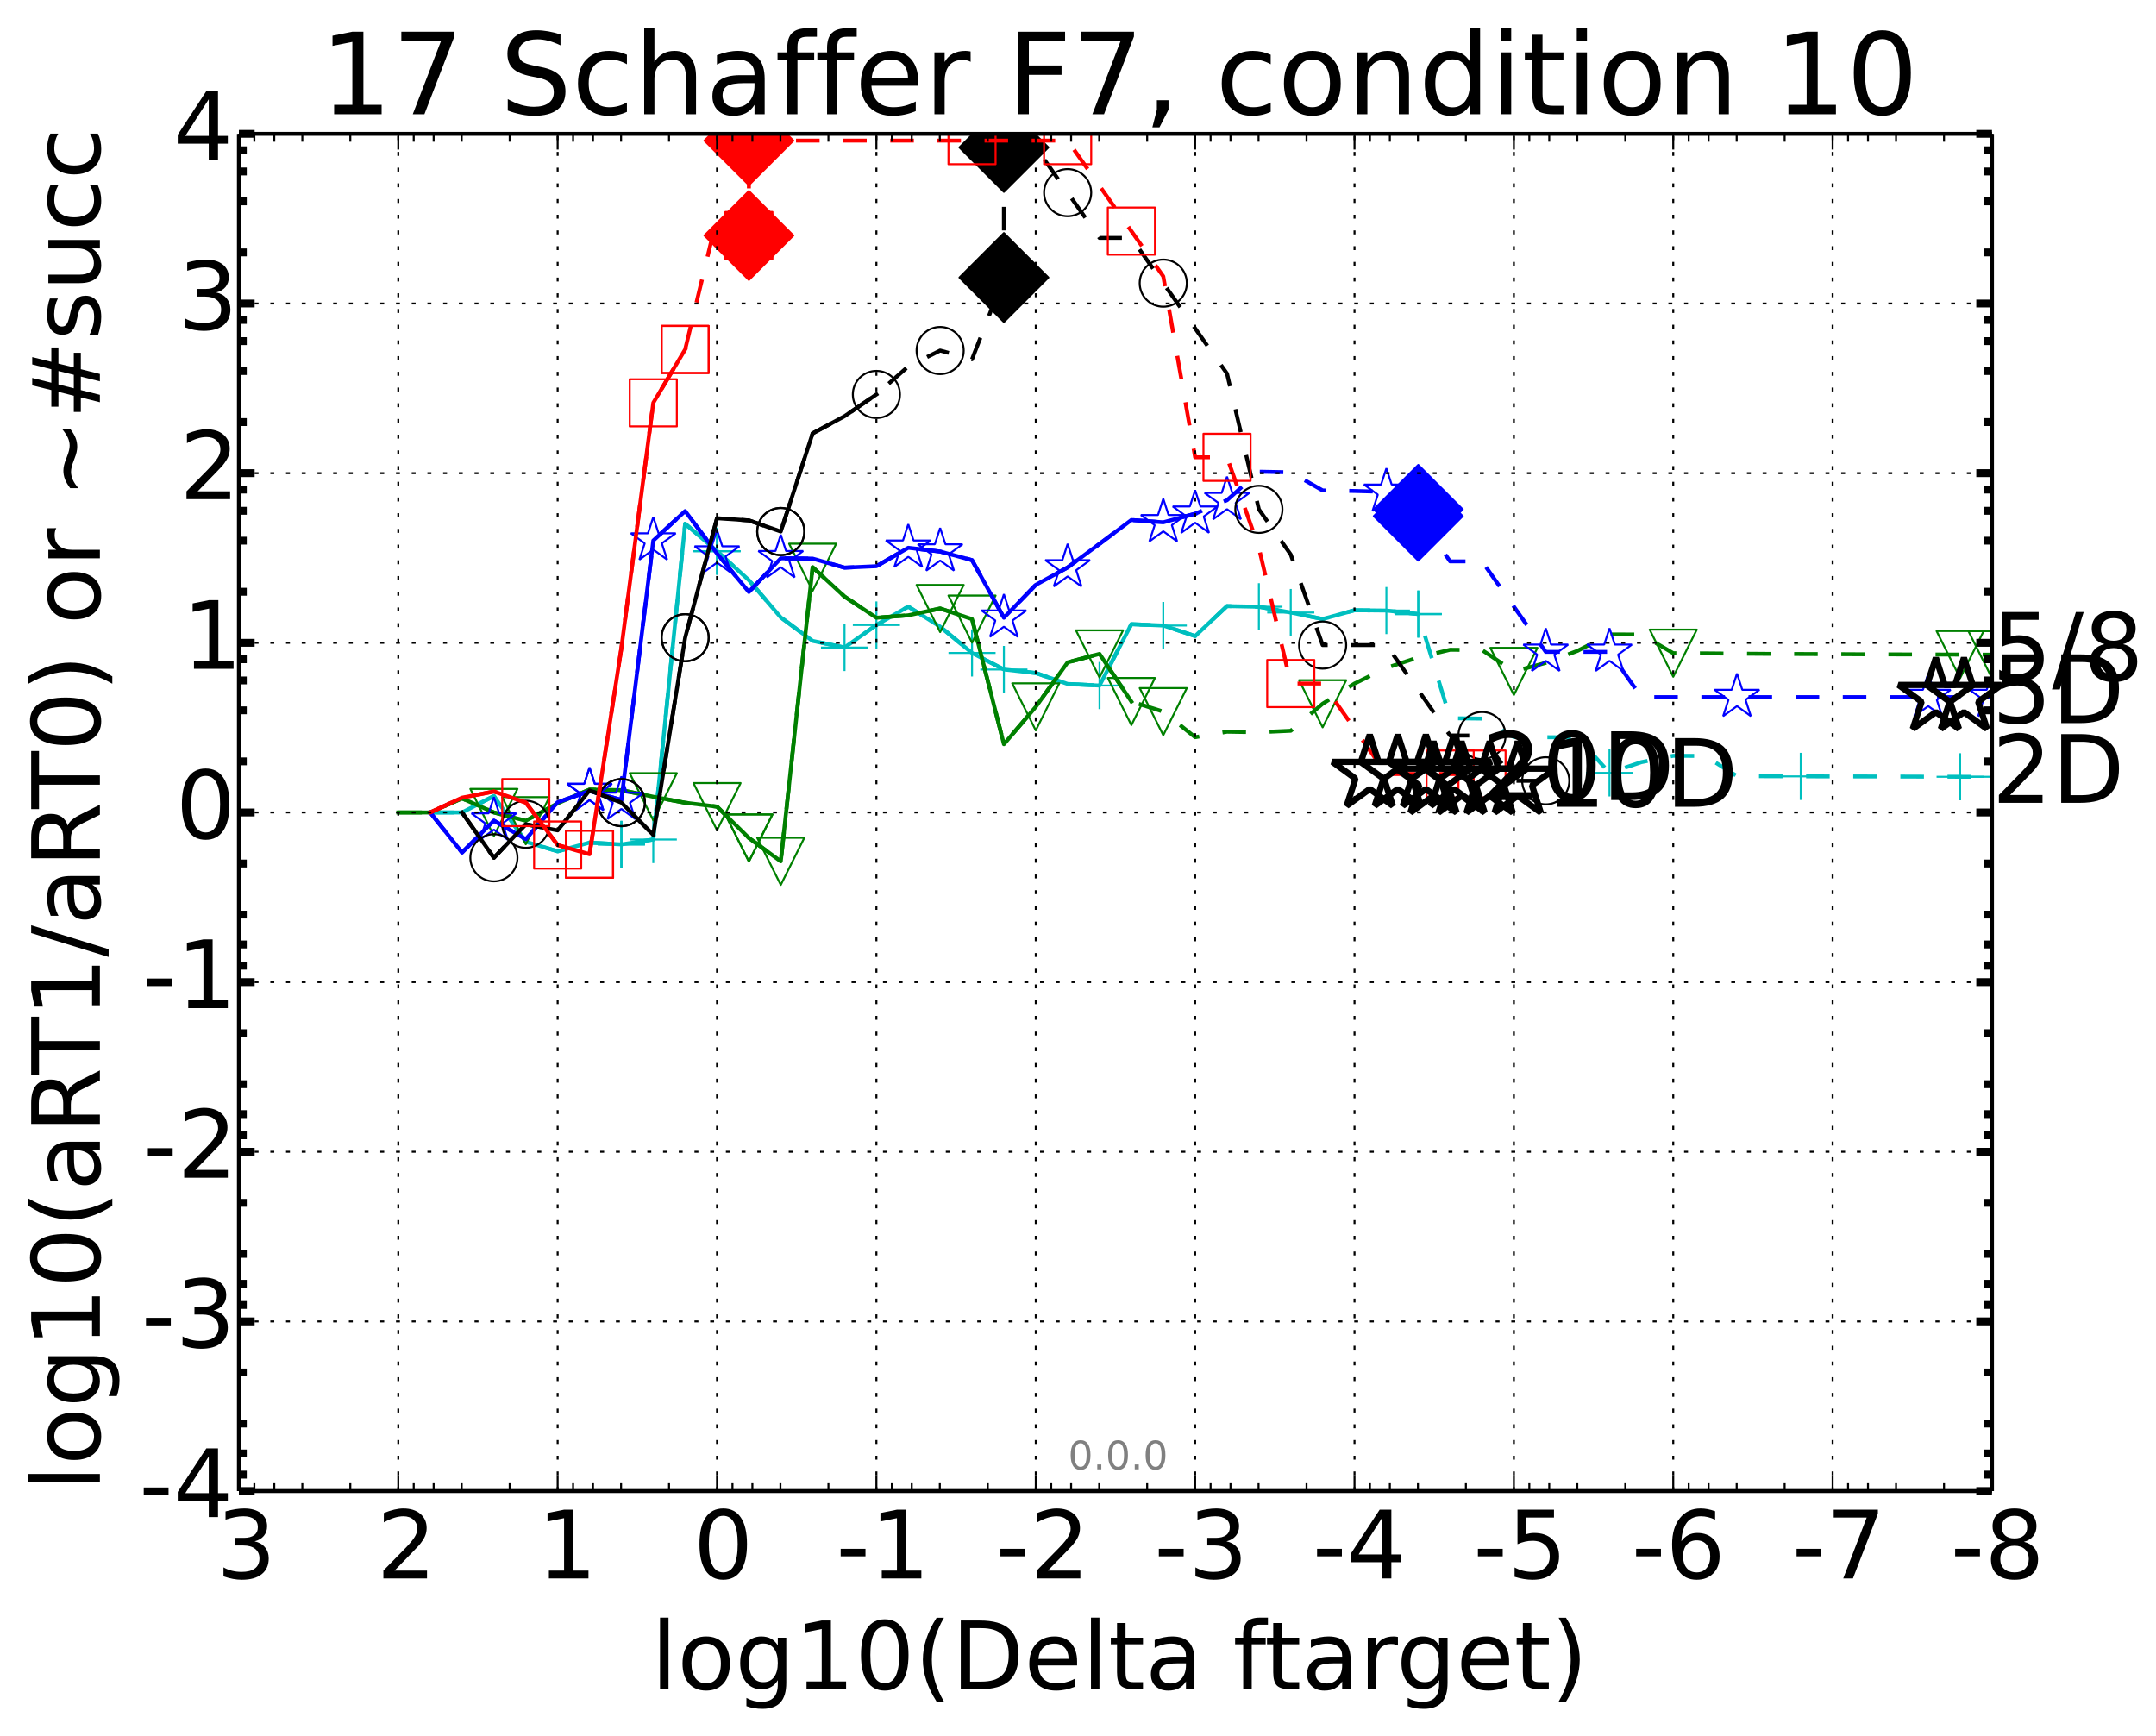 <?xml version="1.0" encoding="utf-8" standalone="no"?>
<!DOCTYPE svg PUBLIC "-//W3C//DTD SVG 1.1//EN"
  "http://www.w3.org/Graphics/SVG/1.1/DTD/svg11.dtd">
<!-- Created with matplotlib (http://matplotlib.org/) -->
<svg height="442pt" version="1.1" viewBox="0 0 549 442" width="549pt" xmlns="http://www.w3.org/2000/svg" xmlns:xlink="http://www.w3.org/1999/xlink">
 <defs>
  <style type="text/css">
*{stroke-linecap:butt;stroke-linejoin:round;}
  </style>
 </defs>
 <g id="figure_1">
  <g id="patch_1">
   <path d="
M0 442.339
L549.566 442.339
L549.566 0
L0 0
z
" style="fill:#ffffff;"/>
  </g>
  <g id="axes_1">
   <g id="patch_2">
    <path d="
M60.836 379.683
L507.236 379.683
L507.236 34.084
L60.836 34.084
z
" style="fill:#ffffff;"/>
   </g>
   <g id="line2d_1">
    <path clip-path="url(#p5fc859adc4)" d="
M109.534 206.883
L117.651 206.883
L125.767 202.697
L133.884 214.345
L142 216.783
L150.116 214.552
L158.233 215.023
L166.349 213.773
L174.465 133.36
L182.582 140.359
L190.698 147.732
L198.814 157.21
L206.931 163.2
L215.047 164.885
L223.164 159.149
L231.28 154.468
L239.396 159.579
L247.513 166.268
L255.629 170.479
L263.745 171.378
L271.862 174.159
L279.978 174.567
L288.094 158.941
L296.211 159.282
L304.327 161.97
L312.444 154.339
L320.56 154.501
L328.676 155.971
L336.793 157.627
L344.909 155.391
L353.025 155.47
L361.142 156.363
L369.258 182.882
L377.374 182.981
L385.491 187.665
L393.607 187.718
L401.724 187.787
L409.84 196.805
L417.956 194.072
L426.073 192.459
L434.189 192.494
L442.305 197.64
L450.422 197.663
L458.538 197.696
L466.654 197.713
L474.771 197.721
L482.887 197.745
L491.004 197.772
L499.12 197.795
L507.236 197.807" style="fill:none;stroke:#00bfbf;stroke-dasharray:6,6;stroke-dashoffset:0.0;"/>
   </g>
   <g id="line2d_2">
    <defs>
     <path d="
M-6 0
L6 0
M0 6
L0 -6" id="m8d5c00898d" style="stroke:#00bfbf;stroke-width:0.5;"/>
    </defs>
    <g clip-path="url(#p5fc859adc4)">
     <use style="fill:none;stroke:#00bfbf;stroke-width:0.5;" x="158.233" xlink:href="#m8d5c00898d" y="215.023"/>
     <use style="fill:none;stroke:#00bfbf;stroke-width:0.5;" x="158.233" xlink:href="#m8d5c00898d" y="215.023"/>
     <use style="fill:none;stroke:#00bfbf;stroke-width:0.5;" x="182.582" xlink:href="#m8d5c00898d" y="140.359"/>
     <use style="fill:none;stroke:#00bfbf;stroke-width:0.5;" x="215.047" xlink:href="#m8d5c00898d" y="164.885"/>
     <use style="fill:none;stroke:#00bfbf;stroke-width:0.5;" x="255.629" xlink:href="#m8d5c00898d" y="170.479"/>
     <use style="fill:none;stroke:#00bfbf;stroke-width:0.5;" x="296.211" xlink:href="#m8d5c00898d" y="159.282"/>
     <use style="fill:none;stroke:#00bfbf;stroke-width:0.5;" x="320.56" xlink:href="#m8d5c00898d" y="154.501"/>
     <use style="fill:none;stroke:#00bfbf;stroke-width:0.5;" x="361.142" xlink:href="#m8d5c00898d" y="156.363"/>
     <use style="fill:none;stroke:#00bfbf;stroke-width:0.5;" x="409.84" xlink:href="#m8d5c00898d" y="196.805"/>
     <use style="fill:none;stroke:#00bfbf;stroke-width:0.5;" x="458.538" xlink:href="#m8d5c00898d" y="197.696"/>
     <use style="fill:none;stroke:#00bfbf;stroke-width:0.5;" x="499.12" xlink:href="#m8d5c00898d" y="197.795"/>
     <use style="fill:none;stroke:#00bfbf;stroke-width:0.5;" x="507.236" xlink:href="#m8d5c00898d" y="197.807"/>
    </g>
   </g>
   <g id="line2d_3"/>
   <g id="line2d_4">
    <path clip-path="url(#p5fc859adc4)" d="
M109.534 206.883
L117.651 206.883
L125.767 202.697
L133.884 214.345
L142 216.783
L150.116 214.552
L158.233 215.023
L166.349 213.773
L174.465 133.36
L182.582 140.359
L190.698 147.732
L198.814 157.21
L206.931 163.2
L215.047 164.885
L223.164 159.149
L231.28 154.468
L239.396 159.579
L247.513 166.268
L255.629 170.479
L263.745 171.378
L271.862 174.159
L279.978 174.567
L288.094 158.941
L296.211 159.282
L304.327 161.97
L312.444 154.339
L320.56 154.501
L328.676 155.971
L336.793 157.627
L344.909 155.391
L353.025 155.47
L361.142 156.363" style="fill:none;stroke:#00bfbf;stroke-linecap:square;"/>
   </g>
   <g id="line2d_5">
    <g clip-path="url(#p5fc859adc4)">
     <use style="fill:none;stroke:#00bfbf;stroke-width:0.5;" x="158.233" xlink:href="#m8d5c00898d" y="215.023"/>
     <use style="fill:none;stroke:#00bfbf;stroke-width:0.5;" x="166.349" xlink:href="#m8d5c00898d" y="213.773"/>
     <use style="fill:none;stroke:#00bfbf;stroke-width:0.5;" x="182.582" xlink:href="#m8d5c00898d" y="140.359"/>
     <use style="fill:none;stroke:#00bfbf;stroke-width:0.5;" x="223.164" xlink:href="#m8d5c00898d" y="159.149"/>
     <use style="fill:none;stroke:#00bfbf;stroke-width:0.5;" x="247.513" xlink:href="#m8d5c00898d" y="166.268"/>
     <use style="fill:none;stroke:#00bfbf;stroke-width:0.5;" x="279.978" xlink:href="#m8d5c00898d" y="174.567"/>
     <use style="fill:none;stroke:#00bfbf;stroke-width:0.5;" x="328.676" xlink:href="#m8d5c00898d" y="155.971"/>
     <use style="fill:none;stroke:#00bfbf;stroke-width:0.5;" x="353.025" xlink:href="#m8d5c00898d" y="155.47"/>
     <use style="fill:none;stroke:#00bfbf;stroke-width:0.5;" x="361.142" xlink:href="#m8d5c00898d" y="156.363"/>
    </g>
   </g>
   <g id="line2d_6">
    <path clip-path="url(#p5fc859adc4)" d="
M101.418 206.883
L109.534 206.883
L117.651 203.299
L125.767 206.883
L133.884 208.987
L142 204.553
L150.116 201.054
L158.233 201.199
L166.349 202.881
L174.465 204.412
L182.582 205.402
L190.698 213.384
L198.814 219.33
L206.931 144.443
L215.047 151.904
L223.164 157.298
L231.28 156.682
L239.396 154.947
L247.513 157.648
L255.629 189.503
L263.745 179.992
L271.862 168.664
L279.978 166.507
L288.094 178.641
L296.211 181.21
L304.327 187.719
L312.444 186.325
L320.56 186.452
L328.676 186.08
L336.793 179.205
L344.909 174.061
L353.025 170.065
L361.142 167.402
L369.258 165.452
L377.374 165.522
L385.491 170.969
L393.607 168.793
L401.724 165.714
L409.84 161.545
L417.956 161.579
L426.073 166.327
L434.189 166.37
L442.305 166.443
L450.422 166.502
L458.538 166.537
L466.654 166.567
L474.771 166.611
L482.887 166.638
L491.004 166.663
L499.12 166.685
L507.236 166.714" style="fill:none;stroke:#008000;stroke-dasharray:6,6;stroke-dashoffset:0.0;"/>
   </g>
   <g id="line2d_7">
    <defs>
     <path d="
M-7.34788e-16 6
L6 -6
L-6 -6
z
" id="m6c1b7d412f" style="stroke:#008000;stroke-linejoin:miter;stroke-width:0.5;"/>
    </defs>
    <g clip-path="url(#p5fc859adc4)">
     <use style="fill:none;stroke:#008000;stroke-linejoin:miter;stroke-width:0.5;" x="133.884" xlink:href="#m6c1b7d412f" y="208.987"/>
     <use style="fill:none;stroke:#008000;stroke-linejoin:miter;stroke-width:0.5;" x="166.349" xlink:href="#m6c1b7d412f" y="202.881"/>
     <use style="fill:none;stroke:#008000;stroke-linejoin:miter;stroke-width:0.5;" x="190.698" xlink:href="#m6c1b7d412f" y="213.384"/>
     <use style="fill:none;stroke:#008000;stroke-linejoin:miter;stroke-width:0.5;" x="198.814" xlink:href="#m6c1b7d412f" y="219.33"/>
     <use style="fill:none;stroke:#008000;stroke-linejoin:miter;stroke-width:0.5;" x="239.396" xlink:href="#m6c1b7d412f" y="154.947"/>
     <use style="fill:none;stroke:#008000;stroke-linejoin:miter;stroke-width:0.5;" x="263.745" xlink:href="#m6c1b7d412f" y="179.992"/>
     <use style="fill:none;stroke:#008000;stroke-linejoin:miter;stroke-width:0.5;" x="296.211" xlink:href="#m6c1b7d412f" y="181.21"/>
     <use style="fill:none;stroke:#008000;stroke-linejoin:miter;stroke-width:0.5;" x="336.793" xlink:href="#m6c1b7d412f" y="179.205"/>
     <use style="fill:none;stroke:#008000;stroke-linejoin:miter;stroke-width:0.5;" x="385.491" xlink:href="#m6c1b7d412f" y="170.969"/>
     <use style="fill:none;stroke:#008000;stroke-linejoin:miter;stroke-width:0.5;" x="426.073" xlink:href="#m6c1b7d412f" y="166.327"/>
     <use style="fill:none;stroke:#008000;stroke-linejoin:miter;stroke-width:0.5;" x="499.12" xlink:href="#m6c1b7d412f" y="166.685"/>
     <use style="fill:none;stroke:#008000;stroke-linejoin:miter;stroke-width:0.5;" x="507.236" xlink:href="#m6c1b7d412f" y="166.714"/>
    </g>
   </g>
   <g id="line2d_8"/>
   <g id="line2d_9">
    <path clip-path="url(#p5fc859adc4)" d="
M101.418 206.883
L109.534 206.883
L117.651 203.299
L125.767 206.883
L133.884 208.987
L142 204.553
L150.116 201.054
L158.233 201.199
L166.349 202.881
L174.465 204.412
L182.582 205.402
L190.698 213.384
L198.814 219.33
L206.931 144.443
L215.047 151.904
L223.164 157.298
L231.28 156.682
L239.396 154.947
L247.513 157.648
L255.629 189.503
L263.745 179.992
L271.862 168.664
L279.978 166.507
L288.094 178.641" style="fill:none;stroke:#008000;stroke-linecap:square;"/>
   </g>
   <g id="line2d_10">
    <g clip-path="url(#p5fc859adc4)">
     <use style="fill:none;stroke:#008000;stroke-linejoin:miter;stroke-width:0.5;" x="125.767" xlink:href="#m6c1b7d412f" y="206.883"/>
     <use style="fill:none;stroke:#008000;stroke-linejoin:miter;stroke-width:0.5;" x="182.582" xlink:href="#m6c1b7d412f" y="205.402"/>
     <use style="fill:none;stroke:#008000;stroke-linejoin:miter;stroke-width:0.5;" x="190.698" xlink:href="#m6c1b7d412f" y="213.384"/>
     <use style="fill:none;stroke:#008000;stroke-linejoin:miter;stroke-width:0.5;" x="206.931" xlink:href="#m6c1b7d412f" y="144.443"/>
     <use style="fill:none;stroke:#008000;stroke-linejoin:miter;stroke-width:0.5;" x="247.513" xlink:href="#m6c1b7d412f" y="157.648"/>
     <use style="fill:none;stroke:#008000;stroke-linejoin:miter;stroke-width:0.5;" x="279.978" xlink:href="#m6c1b7d412f" y="166.507"/>
     <use style="fill:none;stroke:#008000;stroke-linejoin:miter;stroke-width:0.5;" x="288.094" xlink:href="#m6c1b7d412f" y="178.641"/>
    </g>
   </g>
   <g id="line2d_11">
    <path clip-path="url(#p5fc859adc4)" d="
M109.534 206.883
L117.651 217.083
L125.767 208.97
L133.884 213.692
L142 204.268
L150.116 201.448
L158.233 203.7
L166.349 137.652
L174.465 130.137
L182.582 140.968
L190.698 150.737
L198.814 142.164
L206.931 142.244
L215.047 144.543
L223.164 144.177
L231.28 139.487
L239.396 140.445
L247.513 142.637
L255.629 157.297
L263.745 148.931
L271.862 144.487
L279.978 138.49
L288.094 132.41
L296.211 132.999
L304.327 130.815
L312.444 127.365
L320.56 120.112
L328.676 120.267
L336.793 124.882
L344.909 125.024
L353.025 125.244
L361.142 129.707" style="fill:none;stroke:#0000ff;stroke-dasharray:6,6;stroke-dashoffset:0.0;"/>
   </g>
   <g id="line2d_12">
    <defs>
     <path d="
M3.67394e-16 -6
L-1.347 -1.854
L-5.706 -1.854
L-2.18 0.708
L-3.527 4.854
L-4.20996e-16 2.292
L3.527 4.854
L2.18 0.708
L5.706 -1.854
L1.347 -1.854
z
" id="m467617e765" style="stroke:#0000ff;stroke-linejoin:bevel;stroke-width:0.5;"/>
    </defs>
    <g clip-path="url(#p5fc859adc4)">
     <use style="fill:none;stroke:#0000ff;stroke-linejoin:bevel;stroke-width:0.5;" x="125.767" xlink:href="#m467617e765" y="208.97"/>
     <use style="fill:none;stroke:#0000ff;stroke-linejoin:bevel;stroke-width:0.5;" x="150.116" xlink:href="#m467617e765" y="201.448"/>
     <use style="fill:none;stroke:#0000ff;stroke-linejoin:bevel;stroke-width:0.5;" x="166.349" xlink:href="#m467617e765" y="137.652"/>
     <use style="fill:none;stroke:#0000ff;stroke-linejoin:bevel;stroke-width:0.5;" x="198.814" xlink:href="#m467617e765" y="142.164"/>
     <use style="fill:none;stroke:#0000ff;stroke-linejoin:bevel;stroke-width:0.5;" x="239.396" xlink:href="#m467617e765" y="140.445"/>
     <use style="fill:none;stroke:#0000ff;stroke-linejoin:bevel;stroke-width:0.5;" x="271.862" xlink:href="#m467617e765" y="144.487"/>
     <use style="fill:none;stroke:#0000ff;stroke-linejoin:bevel;stroke-width:0.5;" x="312.444" xlink:href="#m467617e765" y="127.365"/>
     <use style="fill:none;stroke:#0000ff;stroke-linejoin:bevel;stroke-width:0.5;" x="353.025" xlink:href="#m467617e765" y="125.244"/>
     <use style="fill:none;stroke:#0000ff;stroke-linejoin:bevel;stroke-width:0.5;" x="361.142" xlink:href="#m467617e765" y="129.707"/>
    </g>
   </g>
   <g id="line2d_13"/>
   <g id="line2d_14">
    <path clip-path="url(#p5fc859adc4)" d="
M109.534 206.883
L117.651 217.083
L125.767 208.97
L133.884 213.692
L142 204.268
L150.116 201.448
L158.233 203.7
L166.349 137.652
L174.465 130.137
L182.582 140.968
L190.698 150.737
L198.814 142.164
L206.931 142.244
L215.047 144.543
L223.164 144.177
L231.28 139.487
L239.396 140.445
L247.513 142.637
L255.629 157.297
L263.745 148.931
L271.862 144.487
L279.978 138.49
L288.094 132.41
L296.211 132.999
L304.327 130.815" style="fill:none;stroke:#0000ff;stroke-linecap:square;"/>
   </g>
   <g id="line2d_15">
    <g clip-path="url(#p5fc859adc4)">
     <use style="fill:none;stroke:#0000ff;stroke-linejoin:bevel;stroke-width:0.5;" x="150.116" xlink:href="#m467617e765" y="201.448"/>
     <use style="fill:none;stroke:#0000ff;stroke-linejoin:bevel;stroke-width:0.5;" x="158.233" xlink:href="#m467617e765" y="203.7"/>
     <use style="fill:none;stroke:#0000ff;stroke-linejoin:bevel;stroke-width:0.5;" x="182.582" xlink:href="#m467617e765" y="140.968"/>
     <use style="fill:none;stroke:#0000ff;stroke-linejoin:bevel;stroke-width:0.5;" x="231.28" xlink:href="#m467617e765" y="139.487"/>
     <use style="fill:none;stroke:#0000ff;stroke-linejoin:bevel;stroke-width:0.5;" x="255.629" xlink:href="#m467617e765" y="157.297"/>
     <use style="fill:none;stroke:#0000ff;stroke-linejoin:bevel;stroke-width:0.5;" x="296.211" xlink:href="#m467617e765" y="132.999"/>
     <use style="fill:none;stroke:#0000ff;stroke-linejoin:bevel;stroke-width:0.5;" x="304.327" xlink:href="#m467617e765" y="130.815"/>
    </g>
   </g>
   <g id="line2d_16">
    <path clip-path="url(#p5fc859adc4)" d="
M117.651 206.883
L125.767 218.425
L133.884 209.892
L142 211.452
L150.116 201.27
L158.233 204.379
L166.349 212.601
L174.465 162.385
L182.582 131.955
L190.698 132.517
L198.814 135.345
L206.931 110.346
L215.047 105.985
L223.164 100.445
L231.28 93.298
L239.396 89.262
L247.513 91.482
L255.629 70.675" style="fill:none;stroke:#000000;stroke-dasharray:6,6;stroke-dashoffset:0.0;"/>
   </g>
   <g id="line2d_17">
    <defs>
     <path d="
M0 6
C1.591 6 3.117 5.368 4.243 4.243
C5.368 3.117 6 1.591 6 0
C6 -1.591 5.368 -3.117 4.243 -4.243
C3.117 -5.368 1.591 -6 0 -6
C-1.591 -6 -3.117 -5.368 -4.243 -4.243
C-5.368 -3.117 -6 -1.591 -6 0
C-6 1.591 -5.368 3.117 -4.243 4.243
C-3.117 5.368 -1.591 6 0 6
z
" id="m63e0ca2e18" style="stroke:#000000;stroke-width:0.5;"/>
    </defs>
    <g clip-path="url(#p5fc859adc4)">
     <use style="fill:none;stroke:#000000;stroke-width:0.5;" x="133.884" xlink:href="#m63e0ca2e18" y="209.892"/>
     <use style="fill:none;stroke:#000000;stroke-width:0.5;" x="158.233" xlink:href="#m63e0ca2e18" y="204.379"/>
     <use style="fill:none;stroke:#000000;stroke-width:0.5;" x="174.465" xlink:href="#m63e0ca2e18" y="162.385"/>
     <use style="fill:none;stroke:#000000;stroke-width:0.5;" x="198.814" xlink:href="#m63e0ca2e18" y="135.345"/>
     <use style="fill:none;stroke:#000000;stroke-width:0.5;" x="239.396" xlink:href="#m63e0ca2e18" y="89.262"/>
     <use style="fill:none;stroke:#000000;stroke-width:0.5;" x="255.629" xlink:href="#m63e0ca2e18" y="70.675"/>
    </g>
   </g>
   <g id="line2d_18"/>
   <g id="line2d_19">
    <path clip-path="url(#p5fc859adc4)" d="
M117.651 206.883
L125.767 218.425
L133.884 209.892
L142 211.452
L150.116 201.27
L158.233 204.379
L166.349 212.601
L174.465 162.385
L182.582 131.955
L190.698 132.517
L198.814 135.345
L206.931 110.346
L215.047 105.985
L223.164 100.445" style="fill:none;stroke:#000000;stroke-linecap:square;"/>
   </g>
   <g id="line2d_20">
    <g clip-path="url(#p5fc859adc4)">
     <use style="fill:none;stroke:#000000;stroke-width:0.5;" x="125.767" xlink:href="#m63e0ca2e18" y="218.425"/>
     <use style="fill:none;stroke:#000000;stroke-width:0.5;" x="158.233" xlink:href="#m63e0ca2e18" y="204.379"/>
     <use style="fill:none;stroke:#000000;stroke-width:0.5;" x="174.465" xlink:href="#m63e0ca2e18" y="162.385"/>
     <use style="fill:none;stroke:#000000;stroke-width:0.5;" x="198.814" xlink:href="#m63e0ca2e18" y="135.345"/>
     <use style="fill:none;stroke:#000000;stroke-width:0.5;" x="223.164" xlink:href="#m63e0ca2e18" y="100.445"/>
    </g>
   </g>
   <g id="line2d_21">
    <path clip-path="url(#p5fc859adc4)" d="
M109.534 206.883
L117.651 203.119
L125.767 201.541
L133.884 204.368
L142 215.184
L150.116 217.519
L158.233 165.021
L166.349 102.576
L174.465 88.987
L182.582 55.341
L190.698 59.968" style="fill:none;stroke:#ff0000;stroke-dasharray:6,6;stroke-dashoffset:0.0;"/>
   </g>
   <g id="line2d_22">
    <defs>
     <path d="
M-6 6
L6 6
L6 -6
L-6 -6
z
" id="m0a5ea0f962" style="stroke:#ff0000;stroke-linejoin:miter;stroke-width:0.5;"/>
    </defs>
    <g clip-path="url(#p5fc859adc4)">
     <use style="fill:none;stroke:#ff0000;stroke-linejoin:miter;stroke-width:0.5;" x="133.884" xlink:href="#m0a5ea0f962" y="204.368"/>
     <use style="fill:none;stroke:#ff0000;stroke-linejoin:miter;stroke-width:0.5;" x="150.116" xlink:href="#m0a5ea0f962" y="217.519"/>
     <use style="fill:none;stroke:#ff0000;stroke-linejoin:miter;stroke-width:0.5;" x="174.465" xlink:href="#m0a5ea0f962" y="88.987"/>
     <use style="fill:none;stroke:#ff0000;stroke-linejoin:miter;stroke-width:0.5;" x="190.698" xlink:href="#m0a5ea0f962" y="59.968"/>
    </g>
   </g>
   <g id="line2d_23"/>
   <g id="line2d_24">
    <path clip-path="url(#p5fc859adc4)" d="
M109.534 206.883
L117.651 203.119
L125.767 201.541
L133.884 204.368
L142 215.184
L150.116 217.519
L158.233 165.021
L166.349 102.576
L174.465 88.987" style="fill:none;stroke:#ff0000;stroke-linecap:square;"/>
   </g>
   <g id="line2d_25">
    <g clip-path="url(#p5fc859adc4)">
     <use style="fill:none;stroke:#ff0000;stroke-linejoin:miter;stroke-width:0.5;" x="142" xlink:href="#m0a5ea0f962" y="215.184"/>
     <use style="fill:none;stroke:#ff0000;stroke-linejoin:miter;stroke-width:0.5;" x="150.116" xlink:href="#m0a5ea0f962" y="217.519"/>
     <use style="fill:none;stroke:#ff0000;stroke-linejoin:miter;stroke-width:0.5;" x="166.349" xlink:href="#m0a5ea0f962" y="102.576"/>
     <use style="fill:none;stroke:#ff0000;stroke-linejoin:miter;stroke-width:0.5;" x="174.465" xlink:href="#m0a5ea0f962" y="88.987"/>
    </g>
   </g>
   <g id="line2d_26">
    <defs>
     <path d="
M-8.88178e-16 11.314
L11.314 0
L8.88178e-16 -11.314
L-11.314 -1.77636e-15
z
" id="m6b6d8889de" style="stroke:#0000ff;stroke-linejoin:miter;stroke-width:0.5;"/>
    </defs>
    <g clip-path="url(#p5fc859adc4)">
     <use style="fill:#0000ff;stroke:#0000ff;stroke-linejoin:miter;stroke-width:0.5;" x="361.142" xlink:href="#m6b6d8889de" y="129.707"/>
    </g>
   </g>
   <g id="line2d_27">
    <path clip-path="url(#p5fc859adc4)" d="
M361.142 129.707
L361.142 131.427" style="fill:none;stroke:#0000ff;stroke-dasharray:6,6;stroke-dashoffset:0.0;"/>
   </g>
   <g id="line2d_28">
    <g clip-path="url(#p5fc859adc4)">
     <use style="fill:#0000ff;stroke:#0000ff;stroke-linejoin:miter;stroke-width:0.5;" x="361.142" xlink:href="#m6b6d8889de" y="131.428"/>
    </g>
   </g>
   <g id="line2d_29">
    <path clip-path="url(#p5fc859adc4)" d="
M361.142 131.427
L369.258 142.947
L377.374 142.947
L385.491 154.467
L393.607 165.987
L401.724 165.987
L409.84 165.987
L417.956 177.507
L426.073 177.507
L434.189 177.507
L442.305 177.507
L450.422 177.507
L458.538 177.507
L466.654 177.507
L474.771 177.507
L482.887 177.507
L491.004 177.507
L499.12 177.507
L507.236 177.507" style="fill:none;stroke:#0000ff;stroke-dasharray:6,6;stroke-dashoffset:0.0;"/>
   </g>
   <g id="line2d_30">
    <g clip-path="url(#p5fc859adc4)">
     <use style="fill:none;stroke:#0000ff;stroke-linejoin:bevel;stroke-width:0.5;" x="361.142" xlink:href="#m467617e765" y="131.428"/>
     <use style="fill:none;stroke:#0000ff;stroke-linejoin:bevel;stroke-width:0.5;" x="393.607" xlink:href="#m467617e765" y="165.988"/>
     <use style="fill:none;stroke:#0000ff;stroke-linejoin:bevel;stroke-width:0.5;" x="409.84" xlink:href="#m467617e765" y="165.988"/>
     <use style="fill:none;stroke:#0000ff;stroke-linejoin:bevel;stroke-width:0.5;" x="442.305" xlink:href="#m467617e765" y="177.507"/>
     <use style="fill:none;stroke:#0000ff;stroke-linejoin:bevel;stroke-width:0.5;" x="491.004" xlink:href="#m467617e765" y="177.507"/>
     <use style="fill:none;stroke:#0000ff;stroke-linejoin:bevel;stroke-width:0.5;" x="507.236" xlink:href="#m467617e765" y="177.507"/>
    </g>
   </g>
   <g id="line2d_31">
    <defs>
     <path d="
M-8.88178e-16 11.314
L11.314 0
L8.88178e-16 -11.314
L-11.314 -1.77636e-15
z
" id="m7dfacdc3f1" style="stroke:#000000;stroke-linejoin:miter;stroke-width:0.5;"/>
    </defs>
    <g clip-path="url(#p5fc859adc4)">
     <use style="stroke:#000000;stroke-linejoin:miter;stroke-width:0.5;" x="255.629" xlink:href="#m7dfacdc3f1" y="70.675"/>
    </g>
   </g>
   <g id="line2d_32">
    <path clip-path="url(#p5fc859adc4)" d="
M255.629 70.675
L255.629 37.539" style="fill:none;stroke:#000000;stroke-dasharray:6,6;stroke-dashoffset:0.0;"/>
   </g>
   <g id="line2d_33">
    <g clip-path="url(#p5fc859adc4)">
     <use style="stroke:#000000;stroke-linejoin:miter;stroke-width:0.5;" x="255.629" xlink:href="#m7dfacdc3f1" y="37.539"/>
    </g>
   </g>
   <g id="line2d_34">
    <path clip-path="url(#p5fc859adc4)" d="
M255.629 37.539
L263.745 37.539
L271.862 49.059
L279.978 60.58
L288.094 60.58
L296.211 72.1
L304.327 83.62
L312.444 95.139
L320.56 129.7
L328.676 141.219
L336.793 164.259
L344.909 164.259
L353.025 164.259
L361.142 175.779
L369.258 187.299
L377.374 187.299
L385.491 198.82
L393.607 198.82" style="fill:none;stroke:#000000;stroke-dasharray:6,6;stroke-dashoffset:0.0;"/>
   </g>
   <g id="line2d_35">
    <g clip-path="url(#p5fc859adc4)">
     <use style="fill:none;stroke:#000000;stroke-width:0.5;" x="271.862" xlink:href="#m63e0ca2e18" y="49.059"/>
     <use style="fill:none;stroke:#000000;stroke-width:0.5;" x="296.211" xlink:href="#m63e0ca2e18" y="72.1"/>
     <use style="fill:none;stroke:#000000;stroke-width:0.5;" x="320.56" xlink:href="#m63e0ca2e18" y="129.7"/>
     <use style="fill:none;stroke:#000000;stroke-width:0.5;" x="336.793" xlink:href="#m63e0ca2e18" y="164.26"/>
     <use style="fill:none;stroke:#000000;stroke-width:0.5;" x="377.374" xlink:href="#m63e0ca2e18" y="187.299"/>
     <use style="fill:none;stroke:#000000;stroke-width:0.5;" x="393.607" xlink:href="#m63e0ca2e18" y="198.82"/>
    </g>
   </g>
   <g id="line2d_36">
    <defs>
     <path d="
M-8.88178e-16 11.314
L11.314 0
L8.88178e-16 -11.314
L-11.314 -1.77636e-15
z
" id="mb732c0746b" style="stroke:#ff0000;stroke-linejoin:miter;stroke-width:0.5;"/>
    </defs>
    <g clip-path="url(#p5fc859adc4)">
     <use style="fill:#ff0000;stroke:#ff0000;stroke-linejoin:miter;stroke-width:0.5;" x="190.698" xlink:href="#mb732c0746b" y="59.968"/>
    </g>
   </g>
   <g id="line2d_37">
    <path clip-path="url(#p5fc859adc4)" d="
M190.698 59.968
L190.698 35.812" style="fill:none;stroke:#ff0000;stroke-dasharray:6,6;stroke-dashoffset:0.0;"/>
   </g>
   <g id="line2d_38">
    <g clip-path="url(#p5fc859adc4)">
     <use style="fill:#ff0000;stroke:#ff0000;stroke-linejoin:miter;stroke-width:0.5;" x="190.698" xlink:href="#mb732c0746b" y="35.812"/>
    </g>
   </g>
   <g id="line2d_39">
    <path clip-path="url(#p5fc859adc4)" d="
M190.698 35.812
L198.814 35.812
L206.931 35.812
L215.047 35.812
L223.164 35.812
L231.28 35.812
L239.396 35.812
L247.513 35.812
L255.629 35.812
L263.745 35.812
L271.862 35.812
L279.978 47.331
L288.094 58.852
L296.211 70.371
L304.327 116.451
L312.444 116.451
L320.56 139.491
L328.676 174.051
L336.793 174.051
L344.909 185.571
L353.025 197.091
L361.142 197.091
L369.258 197.091
L377.374 197.091" style="fill:none;stroke:#ff0000;stroke-dasharray:6,6;stroke-dashoffset:0.0;"/>
   </g>
   <g id="line2d_40">
    <g clip-path="url(#p5fc859adc4)">
     <use style="fill:none;stroke:#ff0000;stroke-linejoin:miter;stroke-width:0.5;" x="247.513" xlink:href="#m0a5ea0f962" y="35.812"/>
     <use style="fill:none;stroke:#ff0000;stroke-linejoin:miter;stroke-width:0.5;" x="271.862" xlink:href="#m0a5ea0f962" y="35.812"/>
     <use style="fill:none;stroke:#ff0000;stroke-linejoin:miter;stroke-width:0.5;" x="288.094" xlink:href="#m0a5ea0f962" y="58.852"/>
     <use style="fill:none;stroke:#ff0000;stroke-linejoin:miter;stroke-width:0.5;" x="312.444" xlink:href="#m0a5ea0f962" y="116.451"/>
     <use style="fill:none;stroke:#ff0000;stroke-linejoin:miter;stroke-width:0.5;" x="328.676" xlink:href="#m0a5ea0f962" y="174.052"/>
     <use style="fill:none;stroke:#ff0000;stroke-linejoin:miter;stroke-width:0.5;" x="369.258" xlink:href="#m0a5ea0f962" y="197.091"/>
     <use style="fill:none;stroke:#ff0000;stroke-linejoin:miter;stroke-width:0.5;" x="377.374" xlink:href="#m0a5ea0f962" y="197.091"/>
    </g>
   </g>
   <g id="matplotlib.axis_1">
    <g id="xtick_1">
     <g id="line2d_41">
      <path clip-path="url(#p5fc859adc4)" d="
M507.236 379.683
L507.236 34.084" style="fill:none;stroke:#000000;stroke-dasharray:1,3;stroke-dashoffset:0.0;stroke-width:0.5;"/>
     </g>
     <g id="line2d_42">
      <defs>
       <path d="
M0 0
L0 -4" id="m93b0483c22" style="stroke:#000000;stroke-width:0.5;"/>
      </defs>
      <g>
       <use style="stroke:#000000;stroke-width:0.5;" x="507.236" xlink:href="#m93b0483c22" y="379.683"/>
      </g>
     </g>
     <g id="line2d_43">
      <defs>
       <path d="
M0 0
L0 4" id="m741efc42ff" style="stroke:#000000;stroke-width:0.5;"/>
      </defs>
      <g>
       <use style="stroke:#000000;stroke-width:0.5;" x="507.236" xlink:href="#m741efc42ff" y="34.084"/>
      </g>
     </g>
     <g id="text_1">
      <!-- -8 -->
      <defs>
       <path d="
M31.781 34.625
Q24.75 34.625 20.719 30.859
Q16.703 27.094 16.703 20.516
Q16.703 13.922 20.719 10.156
Q24.75 6.391 31.781 6.391
Q38.812 6.391 42.859 10.172
Q46.922 13.969 46.922 20.516
Q46.922 27.094 42.891 30.859
Q38.875 34.625 31.781 34.625
M21.922 38.812
Q15.578 40.375 12.031 44.719
Q8.5 49.078 8.5 55.328
Q8.5 64.062 14.719 69.141
Q20.953 74.219 31.781 74.219
Q42.672 74.219 48.875 69.141
Q55.078 64.062 55.078 55.328
Q55.078 49.078 51.531 44.719
Q48 40.375 41.703 38.812
Q48.828 37.156 52.797 32.312
Q56.781 27.484 56.781 20.516
Q56.781 9.906 50.312 4.234
Q43.844 -1.422 31.781 -1.422
Q19.734 -1.422 13.25 4.234
Q6.781 9.906 6.781 20.516
Q6.781 27.484 10.781 32.312
Q14.797 37.156 21.922 38.812
M18.312 54.391
Q18.312 48.734 21.844 45.562
Q25.391 42.391 31.781 42.391
Q38.141 42.391 41.719 45.562
Q45.312 48.734 45.312 54.391
Q45.312 60.062 41.719 63.234
Q38.141 66.406 31.781 66.406
Q25.391 66.406 21.844 63.234
Q18.312 60.062 18.312 54.391" id="BitstreamVeraSans-Roman-38"/>
       <path d="
M4.891 31.391
L31.203 31.391
L31.203 23.391
L4.891 23.391
z
" id="BitstreamVeraSans-Roman-2d"/>
      </defs>
      <g transform="translate(496.68 401.92)scale(0.24 -0.24)">
       <use xlink:href="#BitstreamVeraSans-Roman-2d"/>
       <use x="36.084" xlink:href="#BitstreamVeraSans-Roman-38"/>
      </g>
     </g>
    </g>
    <g id="xtick_2">
     <g id="line2d_44">
      <path clip-path="url(#p5fc859adc4)" d="
M466.654 379.683
L466.654 34.084" style="fill:none;stroke:#000000;stroke-dasharray:1,3;stroke-dashoffset:0.0;stroke-width:0.5;"/>
     </g>
     <g id="line2d_45">
      <g>
       <use style="stroke:#000000;stroke-width:0.5;" x="466.654" xlink:href="#m93b0483c22" y="379.683"/>
      </g>
     </g>
     <g id="line2d_46">
      <g>
       <use style="stroke:#000000;stroke-width:0.5;" x="466.654" xlink:href="#m741efc42ff" y="34.084"/>
      </g>
     </g>
     <g id="text_2">
      <!-- -7 -->
      <defs>
       <path d="
M8.203 72.906
L55.078 72.906
L55.078 68.703
L28.609 0
L18.312 0
L43.219 64.594
L8.203 64.594
z
" id="BitstreamVeraSans-Roman-37"/>
      </defs>
      <g transform="translate(456.303 401.92)scale(0.24 -0.24)">
       <use xlink:href="#BitstreamVeraSans-Roman-2d"/>
       <use x="36.084" xlink:href="#BitstreamVeraSans-Roman-37"/>
      </g>
     </g>
    </g>
    <g id="xtick_3">
     <g id="line2d_47">
      <path clip-path="url(#p5fc859adc4)" d="
M426.073 379.683
L426.073 34.084" style="fill:none;stroke:#000000;stroke-dasharray:1,3;stroke-dashoffset:0.0;stroke-width:0.5;"/>
     </g>
     <g id="line2d_48">
      <g>
       <use style="stroke:#000000;stroke-width:0.5;" x="426.073" xlink:href="#m93b0483c22" y="379.683"/>
      </g>
     </g>
     <g id="line2d_49">
      <g>
       <use style="stroke:#000000;stroke-width:0.5;" x="426.073" xlink:href="#m741efc42ff" y="34.084"/>
      </g>
     </g>
     <g id="text_3">
      <!-- -6 -->
      <defs>
       <path d="
M33.016 40.375
Q26.375 40.375 22.484 35.828
Q18.609 31.297 18.609 23.391
Q18.609 15.531 22.484 10.953
Q26.375 6.391 33.016 6.391
Q39.656 6.391 43.531 10.953
Q47.406 15.531 47.406 23.391
Q47.406 31.297 43.531 35.828
Q39.656 40.375 33.016 40.375
M52.594 71.297
L52.594 62.312
Q48.875 64.062 45.094 64.984
Q41.312 65.922 37.594 65.922
Q27.828 65.922 22.672 59.328
Q17.531 52.734 16.797 39.406
Q19.672 43.656 24.016 45.922
Q28.375 48.188 33.594 48.188
Q44.578 48.188 50.953 41.516
Q57.328 34.859 57.328 23.391
Q57.328 12.156 50.688 5.359
Q44.047 -1.422 33.016 -1.422
Q20.359 -1.422 13.672 8.266
Q6.984 17.969 6.984 36.375
Q6.984 53.656 15.188 63.938
Q23.391 74.219 37.203 74.219
Q40.922 74.219 44.703 73.484
Q48.484 72.75 52.594 71.297" id="BitstreamVeraSans-Roman-36"/>
      </defs>
      <g transform="translate(415.451 401.92)scale(0.24 -0.24)">
       <use xlink:href="#BitstreamVeraSans-Roman-2d"/>
       <use x="36.084" xlink:href="#BitstreamVeraSans-Roman-36"/>
      </g>
     </g>
    </g>
    <g id="xtick_4">
     <g id="line2d_50">
      <path clip-path="url(#p5fc859adc4)" d="
M385.491 379.683
L385.491 34.084" style="fill:none;stroke:#000000;stroke-dasharray:1,3;stroke-dashoffset:0.0;stroke-width:0.5;"/>
     </g>
     <g id="line2d_51">
      <g>
       <use style="stroke:#000000;stroke-width:0.5;" x="385.491" xlink:href="#m93b0483c22" y="379.683"/>
      </g>
     </g>
     <g id="line2d_52">
      <g>
       <use style="stroke:#000000;stroke-width:0.5;" x="385.491" xlink:href="#m741efc42ff" y="34.084"/>
      </g>
     </g>
     <g id="text_4">
      <!-- -5 -->
      <defs>
       <path d="
M10.797 72.906
L49.516 72.906
L49.516 64.594
L19.828 64.594
L19.828 46.734
Q21.969 47.469 24.109 47.828
Q26.266 48.188 28.422 48.188
Q40.625 48.188 47.75 41.5
Q54.891 34.812 54.891 23.391
Q54.891 11.625 47.562 5.094
Q40.234 -1.422 26.906 -1.422
Q22.312 -1.422 17.547 -0.641
Q12.797 0.141 7.719 1.703
L7.719 11.625
Q12.109 9.234 16.797 8.062
Q21.484 6.891 26.703 6.891
Q35.156 6.891 40.078 11.328
Q45.016 15.766 45.016 23.391
Q45.016 31 40.078 35.438
Q35.156 39.891 26.703 39.891
Q22.75 39.891 18.812 39.016
Q14.891 38.141 10.797 36.281
z
" id="BitstreamVeraSans-Roman-35"/>
      </defs>
      <g transform="translate(375.161 401.92)scale(0.24 -0.24)">
       <use xlink:href="#BitstreamVeraSans-Roman-2d"/>
       <use x="36.084" xlink:href="#BitstreamVeraSans-Roman-35"/>
      </g>
     </g>
    </g>
    <g id="xtick_5">
     <g id="line2d_53">
      <path clip-path="url(#p5fc859adc4)" d="
M344.909 379.683
L344.909 34.084" style="fill:none;stroke:#000000;stroke-dasharray:1,3;stroke-dashoffset:0.0;stroke-width:0.5;"/>
     </g>
     <g id="line2d_54">
      <g>
       <use style="stroke:#000000;stroke-width:0.5;" x="344.909" xlink:href="#m93b0483c22" y="379.683"/>
      </g>
     </g>
     <g id="line2d_55">
      <g>
       <use style="stroke:#000000;stroke-width:0.5;" x="344.909" xlink:href="#m741efc42ff" y="34.084"/>
      </g>
     </g>
     <g id="text_5">
      <!-- -4 -->
      <defs>
       <path d="
M37.797 64.312
L12.891 25.391
L37.797 25.391
z

M35.203 72.906
L47.609 72.906
L47.609 25.391
L58.016 25.391
L58.016 17.188
L47.609 17.188
L47.609 0
L37.797 0
L37.797 17.188
L4.891 17.188
L4.891 26.703
z
" id="BitstreamVeraSans-Roman-34"/>
      </defs>
      <g transform="translate(334.205 401.92)scale(0.24 -0.24)">
       <use xlink:href="#BitstreamVeraSans-Roman-2d"/>
       <use x="36.084" xlink:href="#BitstreamVeraSans-Roman-34"/>
      </g>
     </g>
    </g>
    <g id="xtick_6">
     <g id="line2d_56">
      <path clip-path="url(#p5fc859adc4)" d="
M304.327 379.683
L304.327 34.084" style="fill:none;stroke:#000000;stroke-dasharray:1,3;stroke-dashoffset:0.0;stroke-width:0.5;"/>
     </g>
     <g id="line2d_57">
      <g>
       <use style="stroke:#000000;stroke-width:0.5;" x="304.327" xlink:href="#m93b0483c22" y="379.683"/>
      </g>
     </g>
     <g id="line2d_58">
      <g>
       <use style="stroke:#000000;stroke-width:0.5;" x="304.327" xlink:href="#m741efc42ff" y="34.084"/>
      </g>
     </g>
     <g id="text_6">
      <!-- -3 -->
      <defs>
       <path d="
M40.578 39.312
Q47.656 37.797 51.625 33
Q55.609 28.219 55.609 21.188
Q55.609 10.406 48.188 4.484
Q40.766 -1.422 27.094 -1.422
Q22.516 -1.422 17.656 -0.516
Q12.797 0.391 7.625 2.203
L7.625 11.719
Q11.719 9.328 16.594 8.109
Q21.484 6.891 26.812 6.891
Q36.078 6.891 40.938 10.547
Q45.797 14.203 45.797 21.188
Q45.797 27.641 41.281 31.266
Q36.766 34.906 28.719 34.906
L20.219 34.906
L20.219 43.016
L29.109 43.016
Q36.375 43.016 40.234 45.922
Q44.094 48.828 44.094 54.297
Q44.094 59.906 40.109 62.906
Q36.141 65.922 28.719 65.922
Q24.656 65.922 20.016 65.031
Q15.375 64.156 9.812 62.312
L9.812 71.094
Q15.438 72.656 20.344 73.438
Q25.25 74.219 29.594 74.219
Q40.828 74.219 47.359 69.109
Q53.906 64.016 53.906 55.328
Q53.906 49.266 50.438 45.094
Q46.969 40.922 40.578 39.312" id="BitstreamVeraSans-Roman-33"/>
      </defs>
      <g transform="translate(293.912 401.92)scale(0.24 -0.24)">
       <use xlink:href="#BitstreamVeraSans-Roman-2d"/>
       <use x="36.084" xlink:href="#BitstreamVeraSans-Roman-33"/>
      </g>
     </g>
    </g>
    <g id="xtick_7">
     <g id="line2d_59">
      <path clip-path="url(#p5fc859adc4)" d="
M263.745 379.683
L263.745 34.084" style="fill:none;stroke:#000000;stroke-dasharray:1,3;stroke-dashoffset:0.0;stroke-width:0.5;"/>
     </g>
     <g id="line2d_60">
      <g>
       <use style="stroke:#000000;stroke-width:0.5;" x="263.745" xlink:href="#m93b0483c22" y="379.683"/>
      </g>
     </g>
     <g id="line2d_61">
      <g>
       <use style="stroke:#000000;stroke-width:0.5;" x="263.745" xlink:href="#m741efc42ff" y="34.084"/>
      </g>
     </g>
     <g id="text_7">
      <!-- -2 -->
      <defs>
       <path d="
M19.188 8.297
L53.609 8.297
L53.609 0
L7.328 0
L7.328 8.297
Q12.938 14.109 22.625 23.891
Q32.328 33.688 34.812 36.531
Q39.547 41.844 41.422 45.531
Q43.312 49.219 43.312 52.781
Q43.312 58.594 39.234 62.25
Q35.156 65.922 28.609 65.922
Q23.969 65.922 18.812 64.312
Q13.672 62.703 7.812 59.422
L7.812 69.391
Q13.766 71.781 18.938 73
Q24.125 74.219 28.422 74.219
Q39.75 74.219 46.484 68.547
Q53.219 62.891 53.219 53.422
Q53.219 48.922 51.531 44.891
Q49.859 40.875 45.406 35.406
Q44.188 33.984 37.641 27.219
Q31.109 20.453 19.188 8.297" id="BitstreamVeraSans-Roman-32"/>
      </defs>
      <g transform="translate(253.57 401.92)scale(0.24 -0.24)">
       <use xlink:href="#BitstreamVeraSans-Roman-2d"/>
       <use x="36.084" xlink:href="#BitstreamVeraSans-Roman-32"/>
      </g>
     </g>
    </g>
    <g id="xtick_8">
     <g id="line2d_62">
      <path clip-path="url(#p5fc859adc4)" d="
M223.164 379.683
L223.164 34.084" style="fill:none;stroke:#000000;stroke-dasharray:1,3;stroke-dashoffset:0.0;stroke-width:0.5;"/>
     </g>
     <g id="line2d_63">
      <g>
       <use style="stroke:#000000;stroke-width:0.5;" x="223.164" xlink:href="#m93b0483c22" y="379.683"/>
      </g>
     </g>
     <g id="line2d_64">
      <g>
       <use style="stroke:#000000;stroke-width:0.5;" x="223.164" xlink:href="#m741efc42ff" y="34.084"/>
      </g>
     </g>
     <g id="text_8">
      <!-- -1 -->
      <defs>
       <path d="
M12.406 8.297
L28.516 8.297
L28.516 63.922
L10.984 60.406
L10.984 69.391
L28.422 72.906
L38.281 72.906
L38.281 8.297
L54.391 8.297
L54.391 0
L12.406 0
z
" id="BitstreamVeraSans-Roman-31"/>
      </defs>
      <g transform="translate(212.894 401.92)scale(0.24 -0.24)">
       <use xlink:href="#BitstreamVeraSans-Roman-2d"/>
       <use x="36.084" xlink:href="#BitstreamVeraSans-Roman-31"/>
      </g>
     </g>
    </g>
    <g id="xtick_9">
     <g id="line2d_65">
      <path clip-path="url(#p5fc859adc4)" d="
M182.582 379.683
L182.582 34.084" style="fill:none;stroke:#000000;stroke-dasharray:1,3;stroke-dashoffset:0.0;stroke-width:0.5;"/>
     </g>
     <g id="line2d_66">
      <g>
       <use style="stroke:#000000;stroke-width:0.5;" x="182.582" xlink:href="#m93b0483c22" y="379.683"/>
      </g>
     </g>
     <g id="line2d_67">
      <g>
       <use style="stroke:#000000;stroke-width:0.5;" x="182.582" xlink:href="#m741efc42ff" y="34.084"/>
      </g>
     </g>
     <g id="text_9">
      <!-- 0 -->
      <defs>
       <path d="
M31.781 66.406
Q24.172 66.406 20.328 58.906
Q16.5 51.422 16.5 36.375
Q16.5 21.391 20.328 13.891
Q24.172 6.391 31.781 6.391
Q39.453 6.391 43.281 13.891
Q47.125 21.391 47.125 36.375
Q47.125 51.422 43.281 58.906
Q39.453 66.406 31.781 66.406
M31.781 74.219
Q44.047 74.219 50.516 64.516
Q56.984 54.828 56.984 36.375
Q56.984 17.969 50.516 8.266
Q44.047 -1.422 31.781 -1.422
Q19.531 -1.422 13.062 8.266
Q6.594 17.969 6.594 36.375
Q6.594 54.828 13.062 64.516
Q19.531 74.219 31.781 74.219" id="BitstreamVeraSans-Roman-30"/>
      </defs>
      <g transform="translate(176.535 401.92)scale(0.24 -0.24)">
       <use xlink:href="#BitstreamVeraSans-Roman-30"/>
      </g>
     </g>
    </g>
    <g id="xtick_10">
     <g id="line2d_68">
      <path clip-path="url(#p5fc859adc4)" d="
M142 379.683
L142 34.084" style="fill:none;stroke:#000000;stroke-dasharray:1,3;stroke-dashoffset:0.0;stroke-width:0.5;"/>
     </g>
     <g id="line2d_69">
      <g>
       <use style="stroke:#000000;stroke-width:0.5;" x="142" xlink:href="#m93b0483c22" y="379.683"/>
      </g>
     </g>
     <g id="line2d_70">
      <g>
       <use style="stroke:#000000;stroke-width:0.5;" x="142" xlink:href="#m741efc42ff" y="34.084"/>
      </g>
     </g>
     <g id="text_10">
      <!-- 1 -->
      <g transform="translate(136.791 401.92)scale(0.24 -0.24)">
       <use xlink:href="#BitstreamVeraSans-Roman-31"/>
      </g>
     </g>
    </g>
    <g id="xtick_11">
     <g id="line2d_71">
      <path clip-path="url(#p5fc859adc4)" d="
M101.418 379.683
L101.418 34.084" style="fill:none;stroke:#000000;stroke-dasharray:1,3;stroke-dashoffset:0.0;stroke-width:0.5;"/>
     </g>
     <g id="line2d_72">
      <g>
       <use style="stroke:#000000;stroke-width:0.5;" x="101.418" xlink:href="#m93b0483c22" y="379.683"/>
      </g>
     </g>
     <g id="line2d_73">
      <g>
       <use style="stroke:#000000;stroke-width:0.5;" x="101.418" xlink:href="#m741efc42ff" y="34.084"/>
      </g>
     </g>
     <g id="text_11">
      <!-- 2 -->
      <g transform="translate(95.864 401.92)scale(0.24 -0.24)">
       <use xlink:href="#BitstreamVeraSans-Roman-32"/>
      </g>
     </g>
    </g>
    <g id="xtick_12">
     <g id="line2d_74">
      <path clip-path="url(#p5fc859adc4)" d="
M60.836 379.683
L60.836 34.084" style="fill:none;stroke:#000000;stroke-dasharray:1,3;stroke-dashoffset:0.0;stroke-width:0.5;"/>
     </g>
     <g id="line2d_75">
      <g>
       <use style="stroke:#000000;stroke-width:0.5;" x="60.836" xlink:href="#m93b0483c22" y="379.683"/>
      </g>
     </g>
     <g id="line2d_76">
      <g>
       <use style="stroke:#000000;stroke-width:0.5;" x="60.836" xlink:href="#m741efc42ff" y="34.084"/>
      </g>
     </g>
     <g id="text_12">
      <!-- 3 -->
      <g transform="translate(55.078 401.92)scale(0.24 -0.24)">
       <use xlink:href="#BitstreamVeraSans-Roman-33"/>
      </g>
     </g>
    </g>
    <g id="xtick_13">
     <g id="line2d_77">
      <defs>
       <path d="
M0 0
L0 -2" id="m177f7580d0" style="stroke:#000000;stroke-width:0.5;"/>
      </defs>
      <g>
       <use style="stroke:#000000;stroke-width:0.5;" x="495.02" xlink:href="#m177f7580d0" y="379.683"/>
      </g>
     </g>
     <g id="line2d_78">
      <defs>
       <path d="
M0 0
L0 2" id="m5284c7e2a0" style="stroke:#000000;stroke-width:0.5;"/>
      </defs>
      <g>
       <use style="stroke:#000000;stroke-width:0.5;" x="495.02" xlink:href="#m5284c7e2a0" y="34.084"/>
      </g>
     </g>
    </g>
    <g id="xtick_14">
     <g id="line2d_79">
      <g>
       <use style="stroke:#000000;stroke-width:0.5;" x="482.804" xlink:href="#m177f7580d0" y="379.683"/>
      </g>
     </g>
     <g id="line2d_80">
      <g>
       <use style="stroke:#000000;stroke-width:0.5;" x="482.804" xlink:href="#m5284c7e2a0" y="34.084"/>
      </g>
     </g>
    </g>
    <g id="xtick_15">
     <g id="line2d_81">
      <g>
       <use style="stroke:#000000;stroke-width:0.5;" x="475.657" xlink:href="#m177f7580d0" y="379.683"/>
      </g>
     </g>
     <g id="line2d_82">
      <g>
       <use style="stroke:#000000;stroke-width:0.5;" x="475.657" xlink:href="#m5284c7e2a0" y="34.084"/>
      </g>
     </g>
    </g>
    <g id="xtick_16">
     <g id="line2d_83">
      <g>
       <use style="stroke:#000000;stroke-width:0.5;" x="470.587" xlink:href="#m177f7580d0" y="379.683"/>
      </g>
     </g>
     <g id="line2d_84">
      <g>
       <use style="stroke:#000000;stroke-width:0.5;" x="470.587" xlink:href="#m5284c7e2a0" y="34.084"/>
      </g>
     </g>
    </g>
    <g id="xtick_17">
     <g id="line2d_85">
      <g>
       <use style="stroke:#000000;stroke-width:0.5;" x="454.438" xlink:href="#m177f7580d0" y="379.683"/>
      </g>
     </g>
     <g id="line2d_86">
      <g>
       <use style="stroke:#000000;stroke-width:0.5;" x="454.438" xlink:href="#m5284c7e2a0" y="34.084"/>
      </g>
     </g>
    </g>
    <g id="xtick_18">
     <g id="line2d_87">
      <g>
       <use style="stroke:#000000;stroke-width:0.5;" x="442.222" xlink:href="#m177f7580d0" y="379.683"/>
      </g>
     </g>
     <g id="line2d_88">
      <g>
       <use style="stroke:#000000;stroke-width:0.5;" x="442.222" xlink:href="#m5284c7e2a0" y="34.084"/>
      </g>
     </g>
    </g>
    <g id="xtick_19">
     <g id="line2d_89">
      <g>
       <use style="stroke:#000000;stroke-width:0.5;" x="435.076" xlink:href="#m177f7580d0" y="379.683"/>
      </g>
     </g>
     <g id="line2d_90">
      <g>
       <use style="stroke:#000000;stroke-width:0.5;" x="435.076" xlink:href="#m5284c7e2a0" y="34.084"/>
      </g>
     </g>
    </g>
    <g id="xtick_20">
     <g id="line2d_91">
      <g>
       <use style="stroke:#000000;stroke-width:0.5;" x="430.005" xlink:href="#m177f7580d0" y="379.683"/>
      </g>
     </g>
     <g id="line2d_92">
      <g>
       <use style="stroke:#000000;stroke-width:0.5;" x="430.005" xlink:href="#m5284c7e2a0" y="34.084"/>
      </g>
     </g>
    </g>
    <g id="xtick_21">
     <g id="line2d_93">
      <g>
       <use style="stroke:#000000;stroke-width:0.5;" x="413.856" xlink:href="#m177f7580d0" y="379.683"/>
      </g>
     </g>
     <g id="line2d_94">
      <g>
       <use style="stroke:#000000;stroke-width:0.5;" x="413.856" xlink:href="#m5284c7e2a0" y="34.084"/>
      </g>
     </g>
    </g>
    <g id="xtick_22">
     <g id="line2d_95">
      <g>
       <use style="stroke:#000000;stroke-width:0.5;" x="401.64" xlink:href="#m177f7580d0" y="379.683"/>
      </g>
     </g>
     <g id="line2d_96">
      <g>
       <use style="stroke:#000000;stroke-width:0.5;" x="401.64" xlink:href="#m5284c7e2a0" y="34.084"/>
      </g>
     </g>
    </g>
    <g id="xtick_23">
     <g id="line2d_97">
      <g>
       <use style="stroke:#000000;stroke-width:0.5;" x="394.494" xlink:href="#m177f7580d0" y="379.683"/>
      </g>
     </g>
     <g id="line2d_98">
      <g>
       <use style="stroke:#000000;stroke-width:0.5;" x="394.494" xlink:href="#m5284c7e2a0" y="34.084"/>
      </g>
     </g>
    </g>
    <g id="xtick_24">
     <g id="line2d_99">
      <g>
       <use style="stroke:#000000;stroke-width:0.5;" x="389.424" xlink:href="#m177f7580d0" y="379.683"/>
      </g>
     </g>
     <g id="line2d_100">
      <g>
       <use style="stroke:#000000;stroke-width:0.5;" x="389.424" xlink:href="#m5284c7e2a0" y="34.084"/>
      </g>
     </g>
    </g>
    <g id="xtick_25">
     <g id="line2d_101">
      <g>
       <use style="stroke:#000000;stroke-width:0.5;" x="373.274" xlink:href="#m177f7580d0" y="379.683"/>
      </g>
     </g>
     <g id="line2d_102">
      <g>
       <use style="stroke:#000000;stroke-width:0.5;" x="373.274" xlink:href="#m5284c7e2a0" y="34.084"/>
      </g>
     </g>
    </g>
    <g id="xtick_26">
     <g id="line2d_103">
      <g>
       <use style="stroke:#000000;stroke-width:0.5;" x="361.058" xlink:href="#m177f7580d0" y="379.683"/>
      </g>
     </g>
     <g id="line2d_104">
      <g>
       <use style="stroke:#000000;stroke-width:0.5;" x="361.058" xlink:href="#m5284c7e2a0" y="34.084"/>
      </g>
     </g>
    </g>
    <g id="xtick_27">
     <g id="line2d_105">
      <g>
       <use style="stroke:#000000;stroke-width:0.5;" x="353.912" xlink:href="#m177f7580d0" y="379.683"/>
      </g>
     </g>
     <g id="line2d_106">
      <g>
       <use style="stroke:#000000;stroke-width:0.5;" x="353.912" xlink:href="#m5284c7e2a0" y="34.084"/>
      </g>
     </g>
    </g>
    <g id="xtick_28">
     <g id="line2d_107">
      <g>
       <use style="stroke:#000000;stroke-width:0.5;" x="348.842" xlink:href="#m177f7580d0" y="379.683"/>
      </g>
     </g>
     <g id="line2d_108">
      <g>
       <use style="stroke:#000000;stroke-width:0.5;" x="348.842" xlink:href="#m5284c7e2a0" y="34.084"/>
      </g>
     </g>
    </g>
    <g id="xtick_29">
     <g id="line2d_109">
      <g>
       <use style="stroke:#000000;stroke-width:0.5;" x="332.693" xlink:href="#m177f7580d0" y="379.683"/>
      </g>
     </g>
     <g id="line2d_110">
      <g>
       <use style="stroke:#000000;stroke-width:0.5;" x="332.693" xlink:href="#m5284c7e2a0" y="34.084"/>
      </g>
     </g>
    </g>
    <g id="xtick_30">
     <g id="line2d_111">
      <g>
       <use style="stroke:#000000;stroke-width:0.5;" x="320.476" xlink:href="#m177f7580d0" y="379.683"/>
      </g>
     </g>
     <g id="line2d_112">
      <g>
       <use style="stroke:#000000;stroke-width:0.5;" x="320.476" xlink:href="#m5284c7e2a0" y="34.084"/>
      </g>
     </g>
    </g>
    <g id="xtick_31">
     <g id="line2d_113">
      <g>
       <use style="stroke:#000000;stroke-width:0.5;" x="313.33" xlink:href="#m177f7580d0" y="379.683"/>
      </g>
     </g>
     <g id="line2d_114">
      <g>
       <use style="stroke:#000000;stroke-width:0.5;" x="313.33" xlink:href="#m5284c7e2a0" y="34.084"/>
      </g>
     </g>
    </g>
    <g id="xtick_32">
     <g id="line2d_115">
      <g>
       <use style="stroke:#000000;stroke-width:0.5;" x="308.26" xlink:href="#m177f7580d0" y="379.683"/>
      </g>
     </g>
     <g id="line2d_116">
      <g>
       <use style="stroke:#000000;stroke-width:0.5;" x="308.26" xlink:href="#m5284c7e2a0" y="34.084"/>
      </g>
     </g>
    </g>
    <g id="xtick_33">
     <g id="line2d_117">
      <g>
       <use style="stroke:#000000;stroke-width:0.5;" x="292.111" xlink:href="#m177f7580d0" y="379.683"/>
      </g>
     </g>
     <g id="line2d_118">
      <g>
       <use style="stroke:#000000;stroke-width:0.5;" x="292.111" xlink:href="#m5284c7e2a0" y="34.084"/>
      </g>
     </g>
    </g>
    <g id="xtick_34">
     <g id="line2d_119">
      <g>
       <use style="stroke:#000000;stroke-width:0.5;" x="279.894" xlink:href="#m177f7580d0" y="379.683"/>
      </g>
     </g>
     <g id="line2d_120">
      <g>
       <use style="stroke:#000000;stroke-width:0.5;" x="279.894" xlink:href="#m5284c7e2a0" y="34.084"/>
      </g>
     </g>
    </g>
    <g id="xtick_35">
     <g id="line2d_121">
      <g>
       <use style="stroke:#000000;stroke-width:0.5;" x="272.748" xlink:href="#m177f7580d0" y="379.683"/>
      </g>
     </g>
     <g id="line2d_122">
      <g>
       <use style="stroke:#000000;stroke-width:0.5;" x="272.748" xlink:href="#m5284c7e2a0" y="34.084"/>
      </g>
     </g>
    </g>
    <g id="xtick_36">
     <g id="line2d_123">
      <g>
       <use style="stroke:#000000;stroke-width:0.5;" x="267.678" xlink:href="#m177f7580d0" y="379.683"/>
      </g>
     </g>
     <g id="line2d_124">
      <g>
       <use style="stroke:#000000;stroke-width:0.5;" x="267.678" xlink:href="#m5284c7e2a0" y="34.084"/>
      </g>
     </g>
    </g>
    <g id="xtick_37">
     <g id="line2d_125">
      <g>
       <use style="stroke:#000000;stroke-width:0.5;" x="251.529" xlink:href="#m177f7580d0" y="379.683"/>
      </g>
     </g>
     <g id="line2d_126">
      <g>
       <use style="stroke:#000000;stroke-width:0.5;" x="251.529" xlink:href="#m5284c7e2a0" y="34.084"/>
      </g>
     </g>
    </g>
    <g id="xtick_38">
     <g id="line2d_127">
      <g>
       <use style="stroke:#000000;stroke-width:0.5;" x="239.313" xlink:href="#m177f7580d0" y="379.683"/>
      </g>
     </g>
     <g id="line2d_128">
      <g>
       <use style="stroke:#000000;stroke-width:0.5;" x="239.313" xlink:href="#m5284c7e2a0" y="34.084"/>
      </g>
     </g>
    </g>
    <g id="xtick_39">
     <g id="line2d_129">
      <g>
       <use style="stroke:#000000;stroke-width:0.5;" x="232.167" xlink:href="#m177f7580d0" y="379.683"/>
      </g>
     </g>
     <g id="line2d_130">
      <g>
       <use style="stroke:#000000;stroke-width:0.5;" x="232.167" xlink:href="#m5284c7e2a0" y="34.084"/>
      </g>
     </g>
    </g>
    <g id="xtick_40">
     <g id="line2d_131">
      <g>
       <use style="stroke:#000000;stroke-width:0.5;" x="227.096" xlink:href="#m177f7580d0" y="379.683"/>
      </g>
     </g>
     <g id="line2d_132">
      <g>
       <use style="stroke:#000000;stroke-width:0.5;" x="227.096" xlink:href="#m5284c7e2a0" y="34.084"/>
      </g>
     </g>
    </g>
    <g id="xtick_41">
     <g id="line2d_133">
      <g>
       <use style="stroke:#000000;stroke-width:0.5;" x="210.947" xlink:href="#m177f7580d0" y="379.683"/>
      </g>
     </g>
     <g id="line2d_134">
      <g>
       <use style="stroke:#000000;stroke-width:0.5;" x="210.947" xlink:href="#m5284c7e2a0" y="34.084"/>
      </g>
     </g>
    </g>
    <g id="xtick_42">
     <g id="line2d_135">
      <g>
       <use style="stroke:#000000;stroke-width:0.5;" x="198.731" xlink:href="#m177f7580d0" y="379.683"/>
      </g>
     </g>
     <g id="line2d_136">
      <g>
       <use style="stroke:#000000;stroke-width:0.5;" x="198.731" xlink:href="#m5284c7e2a0" y="34.084"/>
      </g>
     </g>
    </g>
    <g id="xtick_43">
     <g id="line2d_137">
      <g>
       <use style="stroke:#000000;stroke-width:0.5;" x="191.585" xlink:href="#m177f7580d0" y="379.683"/>
      </g>
     </g>
     <g id="line2d_138">
      <g>
       <use style="stroke:#000000;stroke-width:0.5;" x="191.585" xlink:href="#m5284c7e2a0" y="34.084"/>
      </g>
     </g>
    </g>
    <g id="xtick_44">
     <g id="line2d_139">
      <g>
       <use style="stroke:#000000;stroke-width:0.5;" x="186.514" xlink:href="#m177f7580d0" y="379.683"/>
      </g>
     </g>
     <g id="line2d_140">
      <g>
       <use style="stroke:#000000;stroke-width:0.5;" x="186.514" xlink:href="#m5284c7e2a0" y="34.084"/>
      </g>
     </g>
    </g>
    <g id="xtick_45">
     <g id="line2d_141">
      <g>
       <use style="stroke:#000000;stroke-width:0.5;" x="170.365" xlink:href="#m177f7580d0" y="379.683"/>
      </g>
     </g>
     <g id="line2d_142">
      <g>
       <use style="stroke:#000000;stroke-width:0.5;" x="170.365" xlink:href="#m5284c7e2a0" y="34.084"/>
      </g>
     </g>
    </g>
    <g id="xtick_46">
     <g id="line2d_143">
      <g>
       <use style="stroke:#000000;stroke-width:0.5;" x="158.149" xlink:href="#m177f7580d0" y="379.683"/>
      </g>
     </g>
     <g id="line2d_144">
      <g>
       <use style="stroke:#000000;stroke-width:0.5;" x="158.149" xlink:href="#m5284c7e2a0" y="34.084"/>
      </g>
     </g>
    </g>
    <g id="xtick_47">
     <g id="line2d_145">
      <g>
       <use style="stroke:#000000;stroke-width:0.5;" x="151.003" xlink:href="#m177f7580d0" y="379.683"/>
      </g>
     </g>
     <g id="line2d_146">
      <g>
       <use style="stroke:#000000;stroke-width:0.5;" x="151.003" xlink:href="#m5284c7e2a0" y="34.084"/>
      </g>
     </g>
    </g>
    <g id="xtick_48">
     <g id="line2d_147">
      <g>
       <use style="stroke:#000000;stroke-width:0.5;" x="145.933" xlink:href="#m177f7580d0" y="379.683"/>
      </g>
     </g>
     <g id="line2d_148">
      <g>
       <use style="stroke:#000000;stroke-width:0.5;" x="145.933" xlink:href="#m5284c7e2a0" y="34.084"/>
      </g>
     </g>
    </g>
    <g id="xtick_49">
     <g id="line2d_149">
      <g>
       <use style="stroke:#000000;stroke-width:0.5;" x="129.784" xlink:href="#m177f7580d0" y="379.683"/>
      </g>
     </g>
     <g id="line2d_150">
      <g>
       <use style="stroke:#000000;stroke-width:0.5;" x="129.784" xlink:href="#m5284c7e2a0" y="34.084"/>
      </g>
     </g>
    </g>
    <g id="xtick_50">
     <g id="line2d_151">
      <g>
       <use style="stroke:#000000;stroke-width:0.5;" x="117.567" xlink:href="#m177f7580d0" y="379.683"/>
      </g>
     </g>
     <g id="line2d_152">
      <g>
       <use style="stroke:#000000;stroke-width:0.5;" x="117.567" xlink:href="#m5284c7e2a0" y="34.084"/>
      </g>
     </g>
    </g>
    <g id="xtick_51">
     <g id="line2d_153">
      <g>
       <use style="stroke:#000000;stroke-width:0.5;" x="110.421" xlink:href="#m177f7580d0" y="379.683"/>
      </g>
     </g>
     <g id="line2d_154">
      <g>
       <use style="stroke:#000000;stroke-width:0.5;" x="110.421" xlink:href="#m5284c7e2a0" y="34.084"/>
      </g>
     </g>
    </g>
    <g id="xtick_52">
     <g id="line2d_155">
      <g>
       <use style="stroke:#000000;stroke-width:0.5;" x="105.351" xlink:href="#m177f7580d0" y="379.683"/>
      </g>
     </g>
     <g id="line2d_156">
      <g>
       <use style="stroke:#000000;stroke-width:0.5;" x="105.351" xlink:href="#m5284c7e2a0" y="34.084"/>
      </g>
     </g>
    </g>
    <g id="xtick_53">
     <g id="line2d_157">
      <g>
       <use style="stroke:#000000;stroke-width:0.5;" x="89.202" xlink:href="#m177f7580d0" y="379.683"/>
      </g>
     </g>
     <g id="line2d_158">
      <g>
       <use style="stroke:#000000;stroke-width:0.5;" x="89.202" xlink:href="#m5284c7e2a0" y="34.084"/>
      </g>
     </g>
    </g>
    <g id="xtick_54">
     <g id="line2d_159">
      <g>
       <use style="stroke:#000000;stroke-width:0.5;" x="76.985" xlink:href="#m177f7580d0" y="379.683"/>
      </g>
     </g>
     <g id="line2d_160">
      <g>
       <use style="stroke:#000000;stroke-width:0.5;" x="76.985" xlink:href="#m5284c7e2a0" y="34.084"/>
      </g>
     </g>
    </g>
    <g id="xtick_55">
     <g id="line2d_161">
      <g>
       <use style="stroke:#000000;stroke-width:0.5;" x="69.839" xlink:href="#m177f7580d0" y="379.683"/>
      </g>
     </g>
     <g id="line2d_162">
      <g>
       <use style="stroke:#000000;stroke-width:0.5;" x="69.839" xlink:href="#m5284c7e2a0" y="34.084"/>
      </g>
     </g>
    </g>
    <g id="xtick_56">
     <g id="line2d_163">
      <g>
       <use style="stroke:#000000;stroke-width:0.5;" x="64.769" xlink:href="#m177f7580d0" y="379.683"/>
      </g>
     </g>
     <g id="line2d_164">
      <g>
       <use style="stroke:#000000;stroke-width:0.5;" x="64.769" xlink:href="#m5284c7e2a0" y="34.084"/>
      </g>
     </g>
    </g>
    <g id="text_13">
     <!-- log10(Delta ftarget) -->
     <defs>
      <path id="BitstreamVeraSans-Roman-20"/>
      <path d="
M41.109 46.297
Q39.594 47.172 37.812 47.578
Q36.031 48 33.891 48
Q26.266 48 22.188 43.047
Q18.109 38.094 18.109 28.812
L18.109 0
L9.078 0
L9.078 54.688
L18.109 54.688
L18.109 46.188
Q20.953 51.172 25.484 53.578
Q30.031 56 36.531 56
Q37.453 56 38.578 55.875
Q39.703 55.766 41.062 55.516
z
" id="BitstreamVeraSans-Roman-72"/>
      <path d="
M31 75.875
Q24.469 64.656 21.281 53.656
Q18.109 42.672 18.109 31.391
Q18.109 20.125 21.312 9.062
Q24.516 -2 31 -13.188
L23.188 -13.188
Q15.875 -1.703 12.234 9.375
Q8.594 20.453 8.594 31.391
Q8.594 42.281 12.203 53.312
Q15.828 64.359 23.188 75.875
z
" id="BitstreamVeraSans-Roman-28"/>
      <path d="
M30.609 48.391
Q23.391 48.391 19.188 42.75
Q14.984 37.109 14.984 27.297
Q14.984 17.484 19.156 11.844
Q23.344 6.203 30.609 6.203
Q37.797 6.203 41.984 11.859
Q46.188 17.531 46.188 27.297
Q46.188 37.016 41.984 42.703
Q37.797 48.391 30.609 48.391
M30.609 56
Q42.328 56 49.016 48.375
Q55.719 40.766 55.719 27.297
Q55.719 13.875 49.016 6.219
Q42.328 -1.422 30.609 -1.422
Q18.844 -1.422 12.172 6.219
Q5.516 13.875 5.516 27.297
Q5.516 40.766 12.172 48.375
Q18.844 56 30.609 56" id="BitstreamVeraSans-Roman-6f"/>
      <path d="
M9.422 75.984
L18.406 75.984
L18.406 0
L9.422 0
z
" id="BitstreamVeraSans-Roman-6c"/>
      <path d="
M8.016 75.875
L15.828 75.875
Q23.141 64.359 26.781 53.312
Q30.422 42.281 30.422 31.391
Q30.422 20.453 26.781 9.375
Q23.141 -1.703 15.828 -13.188
L8.016 -13.188
Q14.5 -2 17.703 9.062
Q20.906 20.125 20.906 31.391
Q20.906 42.672 17.703 53.656
Q14.5 64.656 8.016 75.875" id="BitstreamVeraSans-Roman-29"/>
      <path d="
M19.672 64.797
L19.672 8.109
L31.594 8.109
Q46.688 8.109 53.688 14.938
Q60.688 21.781 60.688 36.531
Q60.688 51.172 53.688 57.984
Q46.688 64.797 31.594 64.797
z

M9.812 72.906
L30.078 72.906
Q51.266 72.906 61.172 64.094
Q71.094 55.281 71.094 36.531
Q71.094 17.672 61.125 8.828
Q51.172 0 30.078 0
L9.812 0
z
" id="BitstreamVeraSans-Roman-44"/>
      <path d="
M56.203 29.594
L56.203 25.203
L14.891 25.203
Q15.484 15.922 20.484 11.062
Q25.484 6.203 34.422 6.203
Q39.594 6.203 44.453 7.469
Q49.312 8.734 54.109 11.281
L54.109 2.781
Q49.266 0.734 44.188 -0.344
Q39.109 -1.422 33.891 -1.422
Q20.797 -1.422 13.156 6.188
Q5.516 13.812 5.516 26.812
Q5.516 40.234 12.766 48.109
Q20.016 56 32.328 56
Q43.359 56 49.781 48.891
Q56.203 41.797 56.203 29.594
M47.219 32.234
Q47.125 39.594 43.094 43.984
Q39.062 48.391 32.422 48.391
Q24.906 48.391 20.391 44.141
Q15.875 39.891 15.188 32.172
z
" id="BitstreamVeraSans-Roman-65"/>
      <path d="
M45.406 27.984
Q45.406 37.75 41.375 43.109
Q37.359 48.484 30.078 48.484
Q22.859 48.484 18.828 43.109
Q14.797 37.75 14.797 27.984
Q14.797 18.266 18.828 12.891
Q22.859 7.516 30.078 7.516
Q37.359 7.516 41.375 12.891
Q45.406 18.266 45.406 27.984
M54.391 6.781
Q54.391 -7.172 48.188 -13.984
Q42 -20.797 29.203 -20.797
Q24.469 -20.797 20.266 -20.094
Q16.062 -19.391 12.109 -17.922
L12.109 -9.188
Q16.062 -11.328 19.922 -12.344
Q23.781 -13.375 27.781 -13.375
Q36.625 -13.375 41.016 -8.766
Q45.406 -4.156 45.406 5.172
L45.406 9.625
Q42.625 4.781 38.281 2.391
Q33.938 0 27.875 0
Q17.828 0 11.672 7.656
Q5.516 15.328 5.516 27.984
Q5.516 40.672 11.672 48.328
Q17.828 56 27.875 56
Q33.938 56 38.281 53.609
Q42.625 51.219 45.406 46.391
L45.406 54.688
L54.391 54.688
z
" id="BitstreamVeraSans-Roman-67"/>
      <path d="
M37.109 75.984
L37.109 68.5
L28.516 68.5
Q23.688 68.5 21.797 66.547
Q19.922 64.594 19.922 59.516
L19.922 54.688
L34.719 54.688
L34.719 47.703
L19.922 47.703
L19.922 0
L10.891 0
L10.891 47.703
L2.297 47.703
L2.297 54.688
L10.891 54.688
L10.891 58.5
Q10.891 67.625 15.141 71.797
Q19.391 75.984 28.609 75.984
z
" id="BitstreamVeraSans-Roman-66"/>
      <path d="
M34.281 27.484
Q23.391 27.484 19.188 25
Q14.984 22.516 14.984 16.5
Q14.984 11.719 18.141 8.906
Q21.297 6.109 26.703 6.109
Q34.188 6.109 38.703 11.406
Q43.219 16.703 43.219 25.484
L43.219 27.484
z

M52.203 31.203
L52.203 0
L43.219 0
L43.219 8.297
Q40.141 3.328 35.547 0.953
Q30.953 -1.422 24.312 -1.422
Q15.922 -1.422 10.953 3.297
Q6 8.016 6 15.922
Q6 25.141 12.172 29.828
Q18.359 34.516 30.609 34.516
L43.219 34.516
L43.219 35.406
Q43.219 41.609 39.141 45
Q35.062 48.391 27.688 48.391
Q23 48.391 18.547 47.266
Q14.109 46.141 10.016 43.891
L10.016 52.203
Q14.938 54.109 19.578 55.047
Q24.219 56 28.609 56
Q40.484 56 46.344 49.844
Q52.203 43.703 52.203 31.203" id="BitstreamVeraSans-Roman-61"/>
      <path d="
M18.312 70.219
L18.312 54.688
L36.812 54.688
L36.812 47.703
L18.312 47.703
L18.312 18.016
Q18.312 11.328 20.141 9.422
Q21.969 7.516 27.594 7.516
L36.812 7.516
L36.812 0
L27.594 0
Q17.188 0 13.234 3.875
Q9.281 7.766 9.281 18.016
L9.281 47.703
L2.688 47.703
L2.688 54.688
L9.281 54.688
L9.281 70.219
z
" id="BitstreamVeraSans-Roman-74"/>
     </defs>
     <g transform="translate(165.808 430.147)scale(0.24 -0.24)">
      <use xlink:href="#BitstreamVeraSans-Roman-6c"/>
      <use x="27.783" xlink:href="#BitstreamVeraSans-Roman-6f"/>
      <use x="88.965" xlink:href="#BitstreamVeraSans-Roman-67"/>
      <use x="152.441" xlink:href="#BitstreamVeraSans-Roman-31"/>
      <use x="216.064" xlink:href="#BitstreamVeraSans-Roman-30"/>
      <use x="279.688" xlink:href="#BitstreamVeraSans-Roman-28"/>
      <use x="318.701" xlink:href="#BitstreamVeraSans-Roman-44"/>
      <use x="395.703" xlink:href="#BitstreamVeraSans-Roman-65"/>
      <use x="457.227" xlink:href="#BitstreamVeraSans-Roman-6c"/>
      <use x="485.01" xlink:href="#BitstreamVeraSans-Roman-74"/>
      <use x="524.219" xlink:href="#BitstreamVeraSans-Roman-61"/>
      <use x="585.498" xlink:href="#BitstreamVeraSans-Roman-20"/>
      <use x="617.285" xlink:href="#BitstreamVeraSans-Roman-66"/>
      <use x="650.74" xlink:href="#BitstreamVeraSans-Roman-74"/>
      <use x="689.949" xlink:href="#BitstreamVeraSans-Roman-61"/>
      <use x="751.229" xlink:href="#BitstreamVeraSans-Roman-72"/>
      <use x="790.592" xlink:href="#BitstreamVeraSans-Roman-67"/>
      <use x="854.068" xlink:href="#BitstreamVeraSans-Roman-65"/>
      <use x="915.592" xlink:href="#BitstreamVeraSans-Roman-74"/>
      <use x="954.801" xlink:href="#BitstreamVeraSans-Roman-29"/>
     </g>
    </g>
   </g>
   <g id="matplotlib.axis_2">
    <g id="ytick_1">
     <g id="line2d_165">
      <path clip-path="url(#p5fc859adc4)" d="
M60.836 379.683
L507.236 379.683" style="fill:none;stroke:#000000;stroke-dasharray:1,3;stroke-dashoffset:0.0;stroke-width:0.5;"/>
     </g>
     <g id="line2d_166">
      <defs>
       <path d="
M0 0
L4 0" id="mbec9ec340c" style="stroke:#000000;stroke-width:2;"/>
      </defs>
      <g>
       <use style="stroke:#000000;stroke-width:2;" x="60.836" xlink:href="#mbec9ec340c" y="379.683"/>
      </g>
     </g>
     <g id="line2d_167">
      <defs>
       <path d="
M0 0
L-4 0" id="ma6b8bd90c2" style="stroke:#000000;stroke-width:2;"/>
      </defs>
      <g>
       <use style="stroke:#000000;stroke-width:2;" x="507.236" xlink:href="#ma6b8bd90c2" y="379.683"/>
      </g>
     </g>
     <g id="text_14">
      <!-- -4 -->
      <g transform="translate(35.428 386.306)scale(0.24 -0.24)">
       <use xlink:href="#BitstreamVeraSans-Roman-2d"/>
       <use x="36.084" xlink:href="#BitstreamVeraSans-Roman-34"/>
      </g>
     </g>
    </g>
    <g id="ytick_2">
     <g id="line2d_168">
      <path clip-path="url(#p5fc859adc4)" d="
M60.836 336.483
L507.236 336.483" style="fill:none;stroke:#000000;stroke-dasharray:1,3;stroke-dashoffset:0.0;stroke-width:0.5;"/>
     </g>
     <g id="line2d_169">
      <g>
       <use style="stroke:#000000;stroke-width:2;" x="60.836" xlink:href="#mbec9ec340c" y="336.483"/>
      </g>
     </g>
     <g id="line2d_170">
      <g>
       <use style="stroke:#000000;stroke-width:2;" x="507.236" xlink:href="#ma6b8bd90c2" y="336.483"/>
      </g>
     </g>
     <g id="text_15">
      <!-- -3 -->
      <g transform="translate(36.005 343.106)scale(0.24 -0.24)">
       <use xlink:href="#BitstreamVeraSans-Roman-2d"/>
       <use x="36.084" xlink:href="#BitstreamVeraSans-Roman-33"/>
      </g>
     </g>
    </g>
    <g id="ytick_3">
     <g id="line2d_171">
      <path clip-path="url(#p5fc859adc4)" d="
M60.836 293.284
L507.236 293.284" style="fill:none;stroke:#000000;stroke-dasharray:1,3;stroke-dashoffset:0.0;stroke-width:0.5;"/>
     </g>
     <g id="line2d_172">
      <g>
       <use style="stroke:#000000;stroke-width:2;" x="60.836" xlink:href="#mbec9ec340c" y="293.284"/>
      </g>
     </g>
     <g id="line2d_173">
      <g>
       <use style="stroke:#000000;stroke-width:2;" x="507.236" xlink:href="#ma6b8bd90c2" y="293.284"/>
      </g>
     </g>
     <g id="text_16">
      <!-- -2 -->
      <g transform="translate(36.485 299.906)scale(0.24 -0.24)">
       <use xlink:href="#BitstreamVeraSans-Roman-2d"/>
       <use x="36.084" xlink:href="#BitstreamVeraSans-Roman-32"/>
      </g>
     </g>
    </g>
    <g id="ytick_4">
     <g id="line2d_174">
      <path clip-path="url(#p5fc859adc4)" d="
M60.836 250.083
L507.236 250.083" style="fill:none;stroke:#000000;stroke-dasharray:1,3;stroke-dashoffset:0.0;stroke-width:0.5;"/>
     </g>
     <g id="line2d_175">
      <g>
       <use style="stroke:#000000;stroke-width:2;" x="60.836" xlink:href="#mbec9ec340c" y="250.083"/>
      </g>
     </g>
     <g id="line2d_176">
      <g>
       <use style="stroke:#000000;stroke-width:2;" x="507.236" xlink:href="#ma6b8bd90c2" y="250.083"/>
      </g>
     </g>
     <g id="text_17">
      <!-- -1 -->
      <g transform="translate(36.297 256.706)scale(0.24 -0.24)">
       <use xlink:href="#BitstreamVeraSans-Roman-2d"/>
       <use x="36.084" xlink:href="#BitstreamVeraSans-Roman-31"/>
      </g>
     </g>
    </g>
    <g id="ytick_5">
     <g id="line2d_177">
      <path clip-path="url(#p5fc859adc4)" d="
M60.836 206.883
L507.236 206.883" style="fill:none;stroke:#000000;stroke-dasharray:1,3;stroke-dashoffset:0.0;stroke-width:0.5;"/>
     </g>
     <g id="line2d_178">
      <g>
       <use style="stroke:#000000;stroke-width:2;" x="60.836" xlink:href="#mbec9ec340c" y="206.883"/>
      </g>
     </g>
     <g id="line2d_179">
      <g>
       <use style="stroke:#000000;stroke-width:2;" x="507.236" xlink:href="#ma6b8bd90c2" y="206.883"/>
      </g>
     </g>
     <g id="text_18">
      <!-- 0 -->
      <g transform="translate(44.742 213.506)scale(0.24 -0.24)">
       <use xlink:href="#BitstreamVeraSans-Roman-30"/>
      </g>
     </g>
    </g>
    <g id="ytick_6">
     <g id="line2d_180">
      <path clip-path="url(#p5fc859adc4)" d="
M60.836 163.683
L507.236 163.683" style="fill:none;stroke:#000000;stroke-dasharray:1,3;stroke-dashoffset:0.0;stroke-width:0.5;"/>
     </g>
     <g id="line2d_181">
      <g>
       <use style="stroke:#000000;stroke-width:2;" x="60.836" xlink:href="#mbec9ec340c" y="163.684"/>
      </g>
     </g>
     <g id="line2d_182">
      <g>
       <use style="stroke:#000000;stroke-width:2;" x="507.236" xlink:href="#ma6b8bd90c2" y="163.684"/>
      </g>
     </g>
     <g id="text_19">
      <!-- 1 -->
      <g transform="translate(46.419 170.306)scale(0.24 -0.24)">
       <use xlink:href="#BitstreamVeraSans-Roman-31"/>
      </g>
     </g>
    </g>
    <g id="ytick_7">
     <g id="line2d_183">
      <path clip-path="url(#p5fc859adc4)" d="
M60.836 120.483
L507.236 120.483" style="fill:none;stroke:#000000;stroke-dasharray:1,3;stroke-dashoffset:0.0;stroke-width:0.5;"/>
     </g>
     <g id="line2d_184">
      <g>
       <use style="stroke:#000000;stroke-width:2;" x="60.836" xlink:href="#mbec9ec340c" y="120.484"/>
      </g>
     </g>
     <g id="line2d_185">
      <g>
       <use style="stroke:#000000;stroke-width:2;" x="507.236" xlink:href="#ma6b8bd90c2" y="120.484"/>
      </g>
     </g>
     <g id="text_20">
      <!-- 2 -->
      <g transform="translate(45.729 127.106)scale(0.24 -0.24)">
       <use xlink:href="#BitstreamVeraSans-Roman-32"/>
      </g>
     </g>
    </g>
    <g id="ytick_8">
     <g id="line2d_186">
      <path clip-path="url(#p5fc859adc4)" d="
M60.836 77.284
L507.236 77.284" style="fill:none;stroke:#000000;stroke-dasharray:1,3;stroke-dashoffset:0.0;stroke-width:0.5;"/>
     </g>
     <g id="line2d_187">
      <g>
       <use style="stroke:#000000;stroke-width:2;" x="60.836" xlink:href="#mbec9ec340c" y="77.284"/>
      </g>
     </g>
     <g id="line2d_188">
      <g>
       <use style="stroke:#000000;stroke-width:2;" x="507.236" xlink:href="#ma6b8bd90c2" y="77.284"/>
      </g>
     </g>
     <g id="text_21">
      <!-- 3 -->
      <g transform="translate(45.32 83.906)scale(0.24 -0.24)">
       <use xlink:href="#BitstreamVeraSans-Roman-33"/>
      </g>
     </g>
    </g>
    <g id="ytick_9">
     <g id="line2d_189">
      <path clip-path="url(#p5fc859adc4)" d="
M60.836 34.084
L507.236 34.084" style="fill:none;stroke:#000000;stroke-dasharray:1,3;stroke-dashoffset:0.0;stroke-width:0.5;"/>
     </g>
     <g id="line2d_190">
      <g>
       <use style="stroke:#000000;stroke-width:2;" x="60.836" xlink:href="#mbec9ec340c" y="34.084"/>
      </g>
     </g>
     <g id="line2d_191">
      <g>
       <use style="stroke:#000000;stroke-width:2;" x="507.236" xlink:href="#ma6b8bd90c2" y="34.084"/>
      </g>
     </g>
     <g id="text_22">
      <!-- 4 -->
      <g transform="translate(44.086 40.706)scale(0.24 -0.24)">
       <use xlink:href="#BitstreamVeraSans-Roman-34"/>
      </g>
     </g>
    </g>
    <g id="ytick_10">
     <g id="line2d_192">
      <defs>
       <path d="
M0 0
L2 0" id="mcb4a6f1d50" style="stroke:#000000;stroke-width:2;"/>
      </defs>
      <g>
       <use style="stroke:#000000;stroke-width:2;" x="60.836" xlink:href="#mcb4a6f1d50" y="375.497"/>
      </g>
     </g>
     <g id="line2d_193">
      <defs>
       <path d="
M0 0
L-2 0" id="md3235cffa8" style="stroke:#000000;stroke-width:2;"/>
      </defs>
      <g>
       <use style="stroke:#000000;stroke-width:2;" x="507.236" xlink:href="#md3235cffa8" y="375.497"/>
      </g>
     </g>
    </g>
    <g id="ytick_11">
     <g id="line2d_194">
      <g>
       <use style="stroke:#000000;stroke-width:2;" x="60.836" xlink:href="#mcb4a6f1d50" y="370.1"/>
      </g>
     </g>
     <g id="line2d_195">
      <g>
       <use style="stroke:#000000;stroke-width:2;" x="507.236" xlink:href="#md3235cffa8" y="370.1"/>
      </g>
     </g>
    </g>
    <g id="ytick_12">
     <g id="line2d_196">
      <g>
       <use style="stroke:#000000;stroke-width:2;" x="60.836" xlink:href="#mcb4a6f1d50" y="362.492"/>
      </g>
     </g>
     <g id="line2d_197">
      <g>
       <use style="stroke:#000000;stroke-width:2;" x="507.236" xlink:href="#md3235cffa8" y="362.492"/>
      </g>
     </g>
    </g>
    <g id="ytick_13">
     <g id="line2d_198">
      <g>
       <use style="stroke:#000000;stroke-width:2;" x="60.836" xlink:href="#mcb4a6f1d50" y="349.488"/>
      </g>
     </g>
     <g id="line2d_199">
      <g>
       <use style="stroke:#000000;stroke-width:2;" x="507.236" xlink:href="#md3235cffa8" y="349.488"/>
      </g>
     </g>
    </g>
    <g id="ytick_14">
     <g id="line2d_200">
      <g>
       <use style="stroke:#000000;stroke-width:2;" x="60.836" xlink:href="#mcb4a6f1d50" y="332.297"/>
      </g>
     </g>
     <g id="line2d_201">
      <g>
       <use style="stroke:#000000;stroke-width:2;" x="507.236" xlink:href="#md3235cffa8" y="332.297"/>
      </g>
     </g>
    </g>
    <g id="ytick_15">
     <g id="line2d_202">
      <g>
       <use style="stroke:#000000;stroke-width:2;" x="60.836" xlink:href="#mcb4a6f1d50" y="326.9"/>
      </g>
     </g>
     <g id="line2d_203">
      <g>
       <use style="stroke:#000000;stroke-width:2;" x="507.236" xlink:href="#md3235cffa8" y="326.9"/>
      </g>
     </g>
    </g>
    <g id="ytick_16">
     <g id="line2d_204">
      <g>
       <use style="stroke:#000000;stroke-width:2;" x="60.836" xlink:href="#mcb4a6f1d50" y="319.292"/>
      </g>
     </g>
     <g id="line2d_205">
      <g>
       <use style="stroke:#000000;stroke-width:2;" x="507.236" xlink:href="#md3235cffa8" y="319.292"/>
      </g>
     </g>
    </g>
    <g id="ytick_17">
     <g id="line2d_206">
      <g>
       <use style="stroke:#000000;stroke-width:2;" x="60.836" xlink:href="#mcb4a6f1d50" y="306.288"/>
      </g>
     </g>
     <g id="line2d_207">
      <g>
       <use style="stroke:#000000;stroke-width:2;" x="507.236" xlink:href="#md3235cffa8" y="306.288"/>
      </g>
     </g>
    </g>
    <g id="ytick_18">
     <g id="line2d_208">
      <g>
       <use style="stroke:#000000;stroke-width:2;" x="60.836" xlink:href="#mcb4a6f1d50" y="289.097"/>
      </g>
     </g>
     <g id="line2d_209">
      <g>
       <use style="stroke:#000000;stroke-width:2;" x="507.236" xlink:href="#md3235cffa8" y="289.097"/>
      </g>
     </g>
    </g>
    <g id="ytick_19">
     <g id="line2d_210">
      <g>
       <use style="stroke:#000000;stroke-width:2;" x="60.836" xlink:href="#mcb4a6f1d50" y="283.7"/>
      </g>
     </g>
     <g id="line2d_211">
      <g>
       <use style="stroke:#000000;stroke-width:2;" x="507.236" xlink:href="#md3235cffa8" y="283.7"/>
      </g>
     </g>
    </g>
    <g id="ytick_20">
     <g id="line2d_212">
      <g>
       <use style="stroke:#000000;stroke-width:2;" x="60.836" xlink:href="#mcb4a6f1d50" y="276.092"/>
      </g>
     </g>
     <g id="line2d_213">
      <g>
       <use style="stroke:#000000;stroke-width:2;" x="507.236" xlink:href="#md3235cffa8" y="276.092"/>
      </g>
     </g>
    </g>
    <g id="ytick_21">
     <g id="line2d_214">
      <g>
       <use style="stroke:#000000;stroke-width:2;" x="60.836" xlink:href="#mcb4a6f1d50" y="263.088"/>
      </g>
     </g>
     <g id="line2d_215">
      <g>
       <use style="stroke:#000000;stroke-width:2;" x="507.236" xlink:href="#md3235cffa8" y="263.088"/>
      </g>
     </g>
    </g>
    <g id="ytick_22">
     <g id="line2d_216">
      <g>
       <use style="stroke:#000000;stroke-width:2;" x="60.836" xlink:href="#mcb4a6f1d50" y="245.897"/>
      </g>
     </g>
     <g id="line2d_217">
      <g>
       <use style="stroke:#000000;stroke-width:2;" x="507.236" xlink:href="#md3235cffa8" y="245.897"/>
      </g>
     </g>
    </g>
    <g id="ytick_23">
     <g id="line2d_218">
      <g>
       <use style="stroke:#000000;stroke-width:2;" x="60.836" xlink:href="#mcb4a6f1d50" y="240.5"/>
      </g>
     </g>
     <g id="line2d_219">
      <g>
       <use style="stroke:#000000;stroke-width:2;" x="507.236" xlink:href="#md3235cffa8" y="240.5"/>
      </g>
     </g>
    </g>
    <g id="ytick_24">
     <g id="line2d_220">
      <g>
       <use style="stroke:#000000;stroke-width:2;" x="60.836" xlink:href="#mcb4a6f1d50" y="232.892"/>
      </g>
     </g>
     <g id="line2d_221">
      <g>
       <use style="stroke:#000000;stroke-width:2;" x="507.236" xlink:href="#md3235cffa8" y="232.892"/>
      </g>
     </g>
    </g>
    <g id="ytick_25">
     <g id="line2d_222">
      <g>
       <use style="stroke:#000000;stroke-width:2;" x="60.836" xlink:href="#mcb4a6f1d50" y="219.888"/>
      </g>
     </g>
     <g id="line2d_223">
      <g>
       <use style="stroke:#000000;stroke-width:2;" x="507.236" xlink:href="#md3235cffa8" y="219.888"/>
      </g>
     </g>
    </g>
    <g id="ytick_26">
     <g id="line2d_224">
      <g>
       <use style="stroke:#000000;stroke-width:2;" x="60.836" xlink:href="#mcb4a6f1d50" y="193.879"/>
      </g>
     </g>
     <g id="line2d_225">
      <g>
       <use style="stroke:#000000;stroke-width:2;" x="507.236" xlink:href="#md3235cffa8" y="193.879"/>
      </g>
     </g>
    </g>
    <g id="ytick_27">
     <g id="line2d_226">
      <g>
       <use style="stroke:#000000;stroke-width:2;" x="60.836" xlink:href="#mcb4a6f1d50" y="180.875"/>
      </g>
     </g>
     <g id="line2d_227">
      <g>
       <use style="stroke:#000000;stroke-width:2;" x="507.236" xlink:href="#md3235cffa8" y="180.875"/>
      </g>
     </g>
    </g>
    <g id="ytick_28">
     <g id="line2d_228">
      <g>
       <use style="stroke:#000000;stroke-width:2;" x="60.836" xlink:href="#mcb4a6f1d50" y="173.267"/>
      </g>
     </g>
     <g id="line2d_229">
      <g>
       <use style="stroke:#000000;stroke-width:2;" x="507.236" xlink:href="#md3235cffa8" y="173.267"/>
      </g>
     </g>
    </g>
    <g id="ytick_29">
     <g id="line2d_230">
      <g>
       <use style="stroke:#000000;stroke-width:2;" x="60.836" xlink:href="#mcb4a6f1d50" y="167.87"/>
      </g>
     </g>
     <g id="line2d_231">
      <g>
       <use style="stroke:#000000;stroke-width:2;" x="507.236" xlink:href="#md3235cffa8" y="167.87"/>
      </g>
     </g>
    </g>
    <g id="ytick_30">
     <g id="line2d_232">
      <g>
       <use style="stroke:#000000;stroke-width:2;" x="60.836" xlink:href="#mcb4a6f1d50" y="150.679"/>
      </g>
     </g>
     <g id="line2d_233">
      <g>
       <use style="stroke:#000000;stroke-width:2;" x="507.236" xlink:href="#md3235cffa8" y="150.679"/>
      </g>
     </g>
    </g>
    <g id="ytick_31">
     <g id="line2d_234">
      <g>
       <use style="stroke:#000000;stroke-width:2;" x="60.836" xlink:href="#mcb4a6f1d50" y="137.675"/>
      </g>
     </g>
     <g id="line2d_235">
      <g>
       <use style="stroke:#000000;stroke-width:2;" x="507.236" xlink:href="#md3235cffa8" y="137.675"/>
      </g>
     </g>
    </g>
    <g id="ytick_32">
     <g id="line2d_236">
      <g>
       <use style="stroke:#000000;stroke-width:2;" x="60.836" xlink:href="#mcb4a6f1d50" y="130.067"/>
      </g>
     </g>
     <g id="line2d_237">
      <g>
       <use style="stroke:#000000;stroke-width:2;" x="507.236" xlink:href="#md3235cffa8" y="130.067"/>
      </g>
     </g>
    </g>
    <g id="ytick_33">
     <g id="line2d_238">
      <g>
       <use style="stroke:#000000;stroke-width:2;" x="60.836" xlink:href="#mcb4a6f1d50" y="124.67"/>
      </g>
     </g>
     <g id="line2d_239">
      <g>
       <use style="stroke:#000000;stroke-width:2;" x="507.236" xlink:href="#md3235cffa8" y="124.67"/>
      </g>
     </g>
    </g>
    <g id="ytick_34">
     <g id="line2d_240">
      <g>
       <use style="stroke:#000000;stroke-width:2;" x="60.836" xlink:href="#mcb4a6f1d50" y="107.479"/>
      </g>
     </g>
     <g id="line2d_241">
      <g>
       <use style="stroke:#000000;stroke-width:2;" x="507.236" xlink:href="#md3235cffa8" y="107.479"/>
      </g>
     </g>
    </g>
    <g id="ytick_35">
     <g id="line2d_242">
      <g>
       <use style="stroke:#000000;stroke-width:2;" x="60.836" xlink:href="#mcb4a6f1d50" y="94.475"/>
      </g>
     </g>
     <g id="line2d_243">
      <g>
       <use style="stroke:#000000;stroke-width:2;" x="507.236" xlink:href="#md3235cffa8" y="94.475"/>
      </g>
     </g>
    </g>
    <g id="ytick_36">
     <g id="line2d_244">
      <g>
       <use style="stroke:#000000;stroke-width:2;" x="60.836" xlink:href="#mcb4a6f1d50" y="86.867"/>
      </g>
     </g>
     <g id="line2d_245">
      <g>
       <use style="stroke:#000000;stroke-width:2;" x="507.236" xlink:href="#md3235cffa8" y="86.867"/>
      </g>
     </g>
    </g>
    <g id="ytick_37">
     <g id="line2d_246">
      <g>
       <use style="stroke:#000000;stroke-width:2;" x="60.836" xlink:href="#mcb4a6f1d50" y="81.47"/>
      </g>
     </g>
     <g id="line2d_247">
      <g>
       <use style="stroke:#000000;stroke-width:2;" x="507.236" xlink:href="#md3235cffa8" y="81.47"/>
      </g>
     </g>
    </g>
    <g id="ytick_38">
     <g id="line2d_248">
      <g>
       <use style="stroke:#000000;stroke-width:2;" x="60.836" xlink:href="#mcb4a6f1d50" y="64.279"/>
      </g>
     </g>
     <g id="line2d_249">
      <g>
       <use style="stroke:#000000;stroke-width:2;" x="507.236" xlink:href="#md3235cffa8" y="64.279"/>
      </g>
     </g>
    </g>
    <g id="ytick_39">
     <g id="line2d_250">
      <g>
       <use style="stroke:#000000;stroke-width:2;" x="60.836" xlink:href="#mcb4a6f1d50" y="51.275"/>
      </g>
     </g>
     <g id="line2d_251">
      <g>
       <use style="stroke:#000000;stroke-width:2;" x="507.236" xlink:href="#md3235cffa8" y="51.275"/>
      </g>
     </g>
    </g>
    <g id="ytick_40">
     <g id="line2d_252">
      <g>
       <use style="stroke:#000000;stroke-width:2;" x="60.836" xlink:href="#mcb4a6f1d50" y="43.667"/>
      </g>
     </g>
     <g id="line2d_253">
      <g>
       <use style="stroke:#000000;stroke-width:2;" x="507.236" xlink:href="#md3235cffa8" y="43.667"/>
      </g>
     </g>
    </g>
    <g id="ytick_41">
     <g id="line2d_254">
      <g>
       <use style="stroke:#000000;stroke-width:2;" x="60.836" xlink:href="#mcb4a6f1d50" y="38.27"/>
      </g>
     </g>
     <g id="line2d_255">
      <g>
       <use style="stroke:#000000;stroke-width:2;" x="507.236" xlink:href="#md3235cffa8" y="38.27"/>
      </g>
     </g>
    </g>
    <g id="text_23">
     <!-- log10(aRT1/aRT0) or ~#succ -->
     <defs>
      <path d="
M51.125 44
L36.922 44
L32.812 27.688
L47.125 27.688
z

M43.797 71.781
L38.719 51.516
L52.984 51.516
L58.109 71.781
L65.922 71.781
L60.891 51.516
L76.125 51.516
L76.125 44
L58.984 44
L54.984 27.688
L70.516 27.688
L70.516 20.219
L53.078 20.219
L48 0
L40.188 0
L45.219 20.219
L30.906 20.219
L25.875 0
L18.016 0
L23.094 20.219
L7.719 20.219
L7.719 27.688
L24.906 27.688
L29 44
L13.281 44
L13.281 51.516
L30.906 51.516
L35.891 71.781
z
" id="BitstreamVeraSans-Roman-23"/>
      <path d="
M73.188 39.891
L73.188 31.203
Q68.062 27.344 63.688 25.688
Q59.328 24.031 54.594 24.031
Q49.219 24.031 42.094 26.906
Q41.547 27.094 41.312 27.203
Q40.969 27.344 40.234 27.594
Q32.672 30.609 28.078 30.609
Q23.781 30.609 19.578 28.734
Q15.375 26.859 10.594 22.797
L10.594 31.5
Q15.719 35.359 20.094 37.031
Q24.469 38.719 29.203 38.719
Q34.578 38.719 41.75 35.797
Q42.234 35.594 42.484 35.5
Q42.875 35.359 43.562 35.109
Q51.125 32.078 55.719 32.078
Q59.906 32.078 64.031 33.938
Q68.172 35.797 73.188 39.891" id="BitstreamVeraSans-Roman-7e"/>
      <path d="
M44.391 34.188
Q47.562 33.109 50.562 29.594
Q53.562 26.078 56.594 19.922
L66.609 0
L56 0
L46.688 18.703
Q43.062 26.031 39.672 28.422
Q36.281 30.812 30.422 30.812
L19.672 30.812
L19.672 0
L9.812 0
L9.812 72.906
L32.078 72.906
Q44.578 72.906 50.734 67.672
Q56.891 62.453 56.891 51.906
Q56.891 45.016 53.688 40.469
Q50.484 35.938 44.391 34.188
M19.672 64.797
L19.672 38.922
L32.078 38.922
Q39.203 38.922 42.844 42.219
Q46.484 45.516 46.484 51.906
Q46.484 58.297 42.844 61.547
Q39.203 64.797 32.078 64.797
z
" id="BitstreamVeraSans-Roman-52"/>
      <path d="
M-0.297 72.906
L61.375 72.906
L61.375 64.594
L35.5 64.594
L35.5 0
L25.594 0
L25.594 64.594
L-0.297 64.594
z
" id="BitstreamVeraSans-Roman-54"/>
      <path d="
M25.391 72.906
L33.688 72.906
L8.297 -9.281
L0 -9.281
z
" id="BitstreamVeraSans-Roman-2f"/>
      <path d="
M8.5 21.578
L8.5 54.688
L17.484 54.688
L17.484 21.922
Q17.484 14.156 20.5 10.266
Q23.531 6.391 29.594 6.391
Q36.859 6.391 41.078 11.031
Q45.312 15.672 45.312 23.688
L45.312 54.688
L54.297 54.688
L54.297 0
L45.312 0
L45.312 8.406
Q42.047 3.422 37.719 1
Q33.406 -1.422 27.688 -1.422
Q18.266 -1.422 13.375 4.438
Q8.5 10.297 8.5 21.578" id="BitstreamVeraSans-Roman-75"/>
      <path d="
M44.281 53.078
L44.281 44.578
Q40.484 46.531 36.375 47.5
Q32.281 48.484 27.875 48.484
Q21.188 48.484 17.844 46.438
Q14.5 44.391 14.5 40.281
Q14.5 37.156 16.891 35.375
Q19.281 33.594 26.516 31.984
L29.594 31.297
Q39.156 29.25 43.188 25.516
Q47.219 21.781 47.219 15.094
Q47.219 7.469 41.188 3.016
Q35.156 -1.422 24.609 -1.422
Q20.219 -1.422 15.453 -0.562
Q10.688 0.297 5.422 2
L5.422 11.281
Q10.406 8.688 15.234 7.391
Q20.062 6.109 24.812 6.109
Q31.156 6.109 34.562 8.281
Q37.984 10.453 37.984 14.406
Q37.984 18.062 35.516 20.016
Q33.062 21.969 24.703 23.781
L21.578 24.516
Q13.234 26.266 9.516 29.906
Q5.812 33.547 5.812 39.891
Q5.812 47.609 11.281 51.797
Q16.75 56 26.812 56
Q31.781 56 36.172 55.266
Q40.578 54.547 44.281 53.078" id="BitstreamVeraSans-Roman-73"/>
      <path d="
M48.781 52.594
L48.781 44.188
Q44.969 46.297 41.141 47.344
Q37.312 48.391 33.406 48.391
Q24.656 48.391 19.812 42.844
Q14.984 37.312 14.984 27.297
Q14.984 17.281 19.812 11.734
Q24.656 6.203 33.406 6.203
Q37.312 6.203 41.141 7.25
Q44.969 8.297 48.781 10.406
L48.781 2.094
Q45.016 0.344 40.984 -0.531
Q36.969 -1.422 32.422 -1.422
Q20.062 -1.422 12.781 6.344
Q5.516 14.109 5.516 27.297
Q5.516 40.672 12.859 48.328
Q20.219 56 33.016 56
Q37.156 56 41.109 55.141
Q45.062 54.297 48.781 52.594" id="BitstreamVeraSans-Roman-63"/>
     </defs>
     <g transform="translate(25.436 379.749)rotate(-90.0)scale(0.24 -0.24)">
      <use xlink:href="#BitstreamVeraSans-Roman-6c"/>
      <use x="27.783" xlink:href="#BitstreamVeraSans-Roman-6f"/>
      <use x="88.965" xlink:href="#BitstreamVeraSans-Roman-67"/>
      <use x="152.441" xlink:href="#BitstreamVeraSans-Roman-31"/>
      <use x="216.064" xlink:href="#BitstreamVeraSans-Roman-30"/>
      <use x="279.688" xlink:href="#BitstreamVeraSans-Roman-28"/>
      <use x="318.701" xlink:href="#BitstreamVeraSans-Roman-61"/>
      <use x="379.98" xlink:href="#BitstreamVeraSans-Roman-52"/>
      <use x="442.213" xlink:href="#BitstreamVeraSans-Roman-54"/>
      <use x="503.297" xlink:href="#BitstreamVeraSans-Roman-31"/>
      <use x="566.92" xlink:href="#BitstreamVeraSans-Roman-2f"/>
      <use x="600.611" xlink:href="#BitstreamVeraSans-Roman-61"/>
      <use x="661.891" xlink:href="#BitstreamVeraSans-Roman-52"/>
      <use x="724.123" xlink:href="#BitstreamVeraSans-Roman-54"/>
      <use x="785.207" xlink:href="#BitstreamVeraSans-Roman-30"/>
      <use x="848.83" xlink:href="#BitstreamVeraSans-Roman-29"/>
      <use x="887.844" xlink:href="#BitstreamVeraSans-Roman-20"/>
      <use x="919.631" xlink:href="#BitstreamVeraSans-Roman-6f"/>
      <use x="980.812" xlink:href="#BitstreamVeraSans-Roman-72"/>
      <use x="1021.926" xlink:href="#BitstreamVeraSans-Roman-20"/>
      <use x="1053.713" xlink:href="#BitstreamVeraSans-Roman-7e"/>
      <use x="1137.502" xlink:href="#BitstreamVeraSans-Roman-23"/>
      <use x="1221.291" xlink:href="#BitstreamVeraSans-Roman-73"/>
      <use x="1273.391" xlink:href="#BitstreamVeraSans-Roman-75"/>
      <use x="1336.77" xlink:href="#BitstreamVeraSans-Roman-63"/>
      <use x="1391.75" xlink:href="#BitstreamVeraSans-Roman-63"/>
     </g>
    </g>
   </g>
   <g id="patch_3">
    <path d="
M60.836 34.084
L507.236 34.084" style="fill:none;stroke:#000000;"/>
   </g>
   <g id="patch_4">
    <path d="
M507.236 379.683
L507.236 34.084" style="fill:none;stroke:#000000;"/>
   </g>
   <g id="patch_5">
    <path d="
M60.836 379.683
L507.236 379.683" style="fill:none;stroke:#000000;"/>
   </g>
   <g id="patch_6">
    <path d="
M60.836 379.683
L60.836 34.084" style="fill:none;stroke:#000000;"/>
   </g>
   <g id="text_24">
    <!-- 2D -->
    <g transform="translate(507.236 204.43)scale(0.24 -0.24)">
     <use xlink:href="#BitstreamVeraSans-Roman-32"/>
     <use x="63.623" xlink:href="#BitstreamVeraSans-Roman-44"/>
    </g>
   </g>
   <g id="text_25">
    <!-- 5/8 -->
    <g transform="translate(507.236 173.336)scale(0.24 -0.24)">
     <use xlink:href="#BitstreamVeraSans-Roman-35"/>
     <use x="63.623" xlink:href="#BitstreamVeraSans-Roman-2f"/>
     <use x="97.314" xlink:href="#BitstreamVeraSans-Roman-38"/>
    </g>
   </g>
   <g id="text_26">
    <!-- 5D -->
    <g transform="translate(507.236 184.13)scale(0.24 -0.24)">
     <use xlink:href="#BitstreamVeraSans-Roman-35"/>
     <use x="63.623" xlink:href="#BitstreamVeraSans-Roman-44"/>
    </g>
   </g>
   <g id="text_27">
    <!-- 10D -->
    <g transform="translate(393.607 205.442)scale(0.24 -0.24)">
     <use xlink:href="#BitstreamVeraSans-Roman-31"/>
     <use x="63.623" xlink:href="#BitstreamVeraSans-Roman-30"/>
     <use x="127.246" xlink:href="#BitstreamVeraSans-Roman-44"/>
    </g>
   </g>
   <g id="text_28">
    <!-- 20D -->
    <g transform="translate(377.374 203.714)scale(0.24 -0.24)">
     <use xlink:href="#BitstreamVeraSans-Roman-32"/>
     <use x="63.623" xlink:href="#BitstreamVeraSans-Roman-30"/>
     <use x="127.246" xlink:href="#BitstreamVeraSans-Roman-44"/>
    </g>
   </g>
   <g id="text_29">
    <!-- 0.0.0 -->
    <defs>
     <path d="
M10.688 12.406
L21 12.406
L21 0
L10.688 0
z
" id="BitstreamVeraSans-Roman-2e"/>
    </defs>
    <g style="fill:#808080;" transform="translate(271.976 374.148)scale(0.1 -0.1)">
     <use xlink:href="#BitstreamVeraSans-Roman-30"/>
     <use x="63.623" xlink:href="#BitstreamVeraSans-Roman-2e"/>
     <use x="95.41" xlink:href="#BitstreamVeraSans-Roman-30"/>
     <use x="159.033" xlink:href="#BitstreamVeraSans-Roman-2e"/>
     <use x="190.82" xlink:href="#BitstreamVeraSans-Roman-30"/>
    </g>
   </g>
   <g id="text_30">
    <!-- 17 Schaffer F7, condition 10 -->
    <defs>
     <path d="
M54.891 33.016
L54.891 0
L45.906 0
L45.906 32.719
Q45.906 40.484 42.875 44.328
Q39.844 48.188 33.797 48.188
Q26.516 48.188 22.312 43.547
Q18.109 38.922 18.109 30.906
L18.109 0
L9.078 0
L9.078 54.688
L18.109 54.688
L18.109 46.188
Q21.344 51.125 25.703 53.562
Q30.078 56 35.797 56
Q45.219 56 50.047 50.172
Q54.891 44.344 54.891 33.016" id="BitstreamVeraSans-Roman-6e"/>
     <path d="
M9.812 72.906
L51.703 72.906
L51.703 64.594
L19.672 64.594
L19.672 43.109
L48.578 43.109
L48.578 34.812
L19.672 34.812
L19.672 0
L9.812 0
z
" id="BitstreamVeraSans-Roman-46"/>
     <path d="
M11.719 12.406
L22.016 12.406
L22.016 4
L14.016 -11.625
L7.719 -11.625
L11.719 4
z
" id="BitstreamVeraSans-Roman-2c"/>
     <path d="
M53.516 70.516
L53.516 60.891
Q47.906 63.578 42.922 64.891
Q37.938 66.219 33.297 66.219
Q25.25 66.219 20.875 63.094
Q16.5 59.969 16.5 54.203
Q16.5 49.359 19.406 46.891
Q22.312 44.438 30.422 42.922
L36.375 41.703
Q47.406 39.594 52.656 34.297
Q57.906 29 57.906 20.125
Q57.906 9.516 50.797 4.047
Q43.703 -1.422 29.984 -1.422
Q24.812 -1.422 18.969 -0.25
Q13.141 0.922 6.891 3.219
L6.891 13.375
Q12.891 10.016 18.656 8.297
Q24.422 6.594 29.984 6.594
Q38.422 6.594 43.016 9.906
Q47.609 13.234 47.609 19.391
Q47.609 24.75 44.312 27.781
Q41.016 30.812 33.5 32.328
L27.484 33.5
Q16.453 35.688 11.516 40.375
Q6.594 45.062 6.594 53.422
Q6.594 63.094 13.406 68.656
Q20.219 74.219 32.172 74.219
Q37.312 74.219 42.625 73.281
Q47.953 72.359 53.516 70.516" id="BitstreamVeraSans-Roman-53"/>
     <path d="
M9.422 54.688
L18.406 54.688
L18.406 0
L9.422 0
z

M9.422 75.984
L18.406 75.984
L18.406 64.594
L9.422 64.594
z
" id="BitstreamVeraSans-Roman-69"/>
     <path d="
M54.891 33.016
L54.891 0
L45.906 0
L45.906 32.719
Q45.906 40.484 42.875 44.328
Q39.844 48.188 33.797 48.188
Q26.516 48.188 22.312 43.547
Q18.109 38.922 18.109 30.906
L18.109 0
L9.078 0
L9.078 75.984
L18.109 75.984
L18.109 46.188
Q21.344 51.125 25.703 53.562
Q30.078 56 35.797 56
Q45.219 56 50.047 50.172
Q54.891 44.344 54.891 33.016" id="BitstreamVeraSans-Roman-68"/>
     <path d="
M45.406 46.391
L45.406 75.984
L54.391 75.984
L54.391 0
L45.406 0
L45.406 8.203
Q42.578 3.328 38.25 0.953
Q33.938 -1.422 27.875 -1.422
Q17.969 -1.422 11.734 6.484
Q5.516 14.406 5.516 27.297
Q5.516 40.188 11.734 48.094
Q17.969 56 27.875 56
Q33.938 56 38.25 53.625
Q42.578 51.266 45.406 46.391
M14.797 27.297
Q14.797 17.391 18.875 11.75
Q22.953 6.109 30.078 6.109
Q37.203 6.109 41.297 11.75
Q45.406 17.391 45.406 27.297
Q45.406 37.203 41.297 42.844
Q37.203 48.484 30.078 48.484
Q22.953 48.484 18.875 42.844
Q14.797 37.203 14.797 27.297" id="BitstreamVeraSans-Roman-64"/>
    </defs>
    <g transform="translate(81.509 29.084)scale(0.288 -0.288)">
     <use xlink:href="#BitstreamVeraSans-Roman-31"/>
     <use x="63.623" xlink:href="#BitstreamVeraSans-Roman-37"/>
     <use x="127.246" xlink:href="#BitstreamVeraSans-Roman-20"/>
     <use x="159.033" xlink:href="#BitstreamVeraSans-Roman-53"/>
     <use x="222.51" xlink:href="#BitstreamVeraSans-Roman-63"/>
     <use x="277.49" xlink:href="#BitstreamVeraSans-Roman-68"/>
     <use x="340.869" xlink:href="#BitstreamVeraSans-Roman-61"/>
     <use x="402.148" xlink:href="#BitstreamVeraSans-Roman-66"/>
     <use x="437.354" xlink:href="#BitstreamVeraSans-Roman-66"/>
     <use x="472.559" xlink:href="#BitstreamVeraSans-Roman-65"/>
     <use x="534.082" xlink:href="#BitstreamVeraSans-Roman-72"/>
     <use x="575.195" xlink:href="#BitstreamVeraSans-Roman-20"/>
     <use x="606.982" xlink:href="#BitstreamVeraSans-Roman-46"/>
     <use x="664.502" xlink:href="#BitstreamVeraSans-Roman-37"/>
     <use x="728.125" xlink:href="#BitstreamVeraSans-Roman-2c"/>
     <use x="759.912" xlink:href="#BitstreamVeraSans-Roman-20"/>
     <use x="791.699" xlink:href="#BitstreamVeraSans-Roman-63"/>
     <use x="846.68" xlink:href="#BitstreamVeraSans-Roman-6f"/>
     <use x="907.861" xlink:href="#BitstreamVeraSans-Roman-6e"/>
     <use x="971.24" xlink:href="#BitstreamVeraSans-Roman-64"/>
     <use x="1034.717" xlink:href="#BitstreamVeraSans-Roman-69"/>
     <use x="1062.5" xlink:href="#BitstreamVeraSans-Roman-74"/>
     <use x="1101.709" xlink:href="#BitstreamVeraSans-Roman-69"/>
     <use x="1129.492" xlink:href="#BitstreamVeraSans-Roman-6f"/>
     <use x="1190.674" xlink:href="#BitstreamVeraSans-Roman-6e"/>
     <use x="1254.053" xlink:href="#BitstreamVeraSans-Roman-20"/>
     <use x="1285.84" xlink:href="#BitstreamVeraSans-Roman-31"/>
     <use x="1349.463" xlink:href="#BitstreamVeraSans-Roman-30"/>
    </g>
   </g>
   <g id="line2d_256">
    <defs>
     <path d="
M6.12323e-16 -10
L-2.245 -3.09
L-9.511 -3.09
L-3.633 1.18
L-5.878 8.09
L-7.0166e-16 3.82
L5.878 8.09
L3.633 1.18
L9.511 -3.09
L2.245 -3.09
z
" id="m0386d85e0e" style="stroke:#000000;stroke-linejoin:bevel;stroke-width:1.6;"/>
    </defs>
    <g>
     <use style="fill:none;stroke:#000000;stroke-linejoin:bevel;stroke-width:1.6;" x="500.09" xlink:href="#m0386d85e0e" y="177.507"/>
     <use style="fill:none;stroke:#000000;stroke-linejoin:bevel;stroke-width:1.6;" x="492.944" xlink:href="#m0386d85e0e" y="177.507"/>
    </g>
   </g>
   <g id="line2d_257">
    <g>
     <use style="fill:none;stroke:#000000;stroke-linejoin:bevel;stroke-width:1.6;" x="386.461" xlink:href="#m0386d85e0e" y="198.82"/>
     <use style="fill:none;stroke:#000000;stroke-linejoin:bevel;stroke-width:1.6;" x="379.315" xlink:href="#m0386d85e0e" y="198.82"/>
     <use style="fill:none;stroke:#000000;stroke-linejoin:bevel;stroke-width:1.6;" x="372.169" xlink:href="#m0386d85e0e" y="198.82"/>
     <use style="fill:none;stroke:#000000;stroke-linejoin:bevel;stroke-width:1.6;" x="365.023" xlink:href="#m0386d85e0e" y="198.82"/>
    </g>
   </g>
   <g id="line2d_258">
    <g>
     <use style="fill:none;stroke:#000000;stroke-linejoin:bevel;stroke-width:1.6;" x="370.228" xlink:href="#m0386d85e0e" y="197.091"/>
     <use style="fill:none;stroke:#000000;stroke-linejoin:bevel;stroke-width:1.6;" x="363.082" xlink:href="#m0386d85e0e" y="197.091"/>
     <use style="fill:none;stroke:#000000;stroke-linejoin:bevel;stroke-width:1.6;" x="355.936" xlink:href="#m0386d85e0e" y="197.091"/>
     <use style="fill:none;stroke:#000000;stroke-linejoin:bevel;stroke-width:1.6;" x="348.79" xlink:href="#m0386d85e0e" y="197.091"/>
    </g>
   </g>
  </g>
 </g>
 <defs>
  <clipPath id="p5fc859adc4">
   <rect height="345.6" width="446.4" x="60.836" y="34.084"/>
  </clipPath>
 </defs>
</svg>
